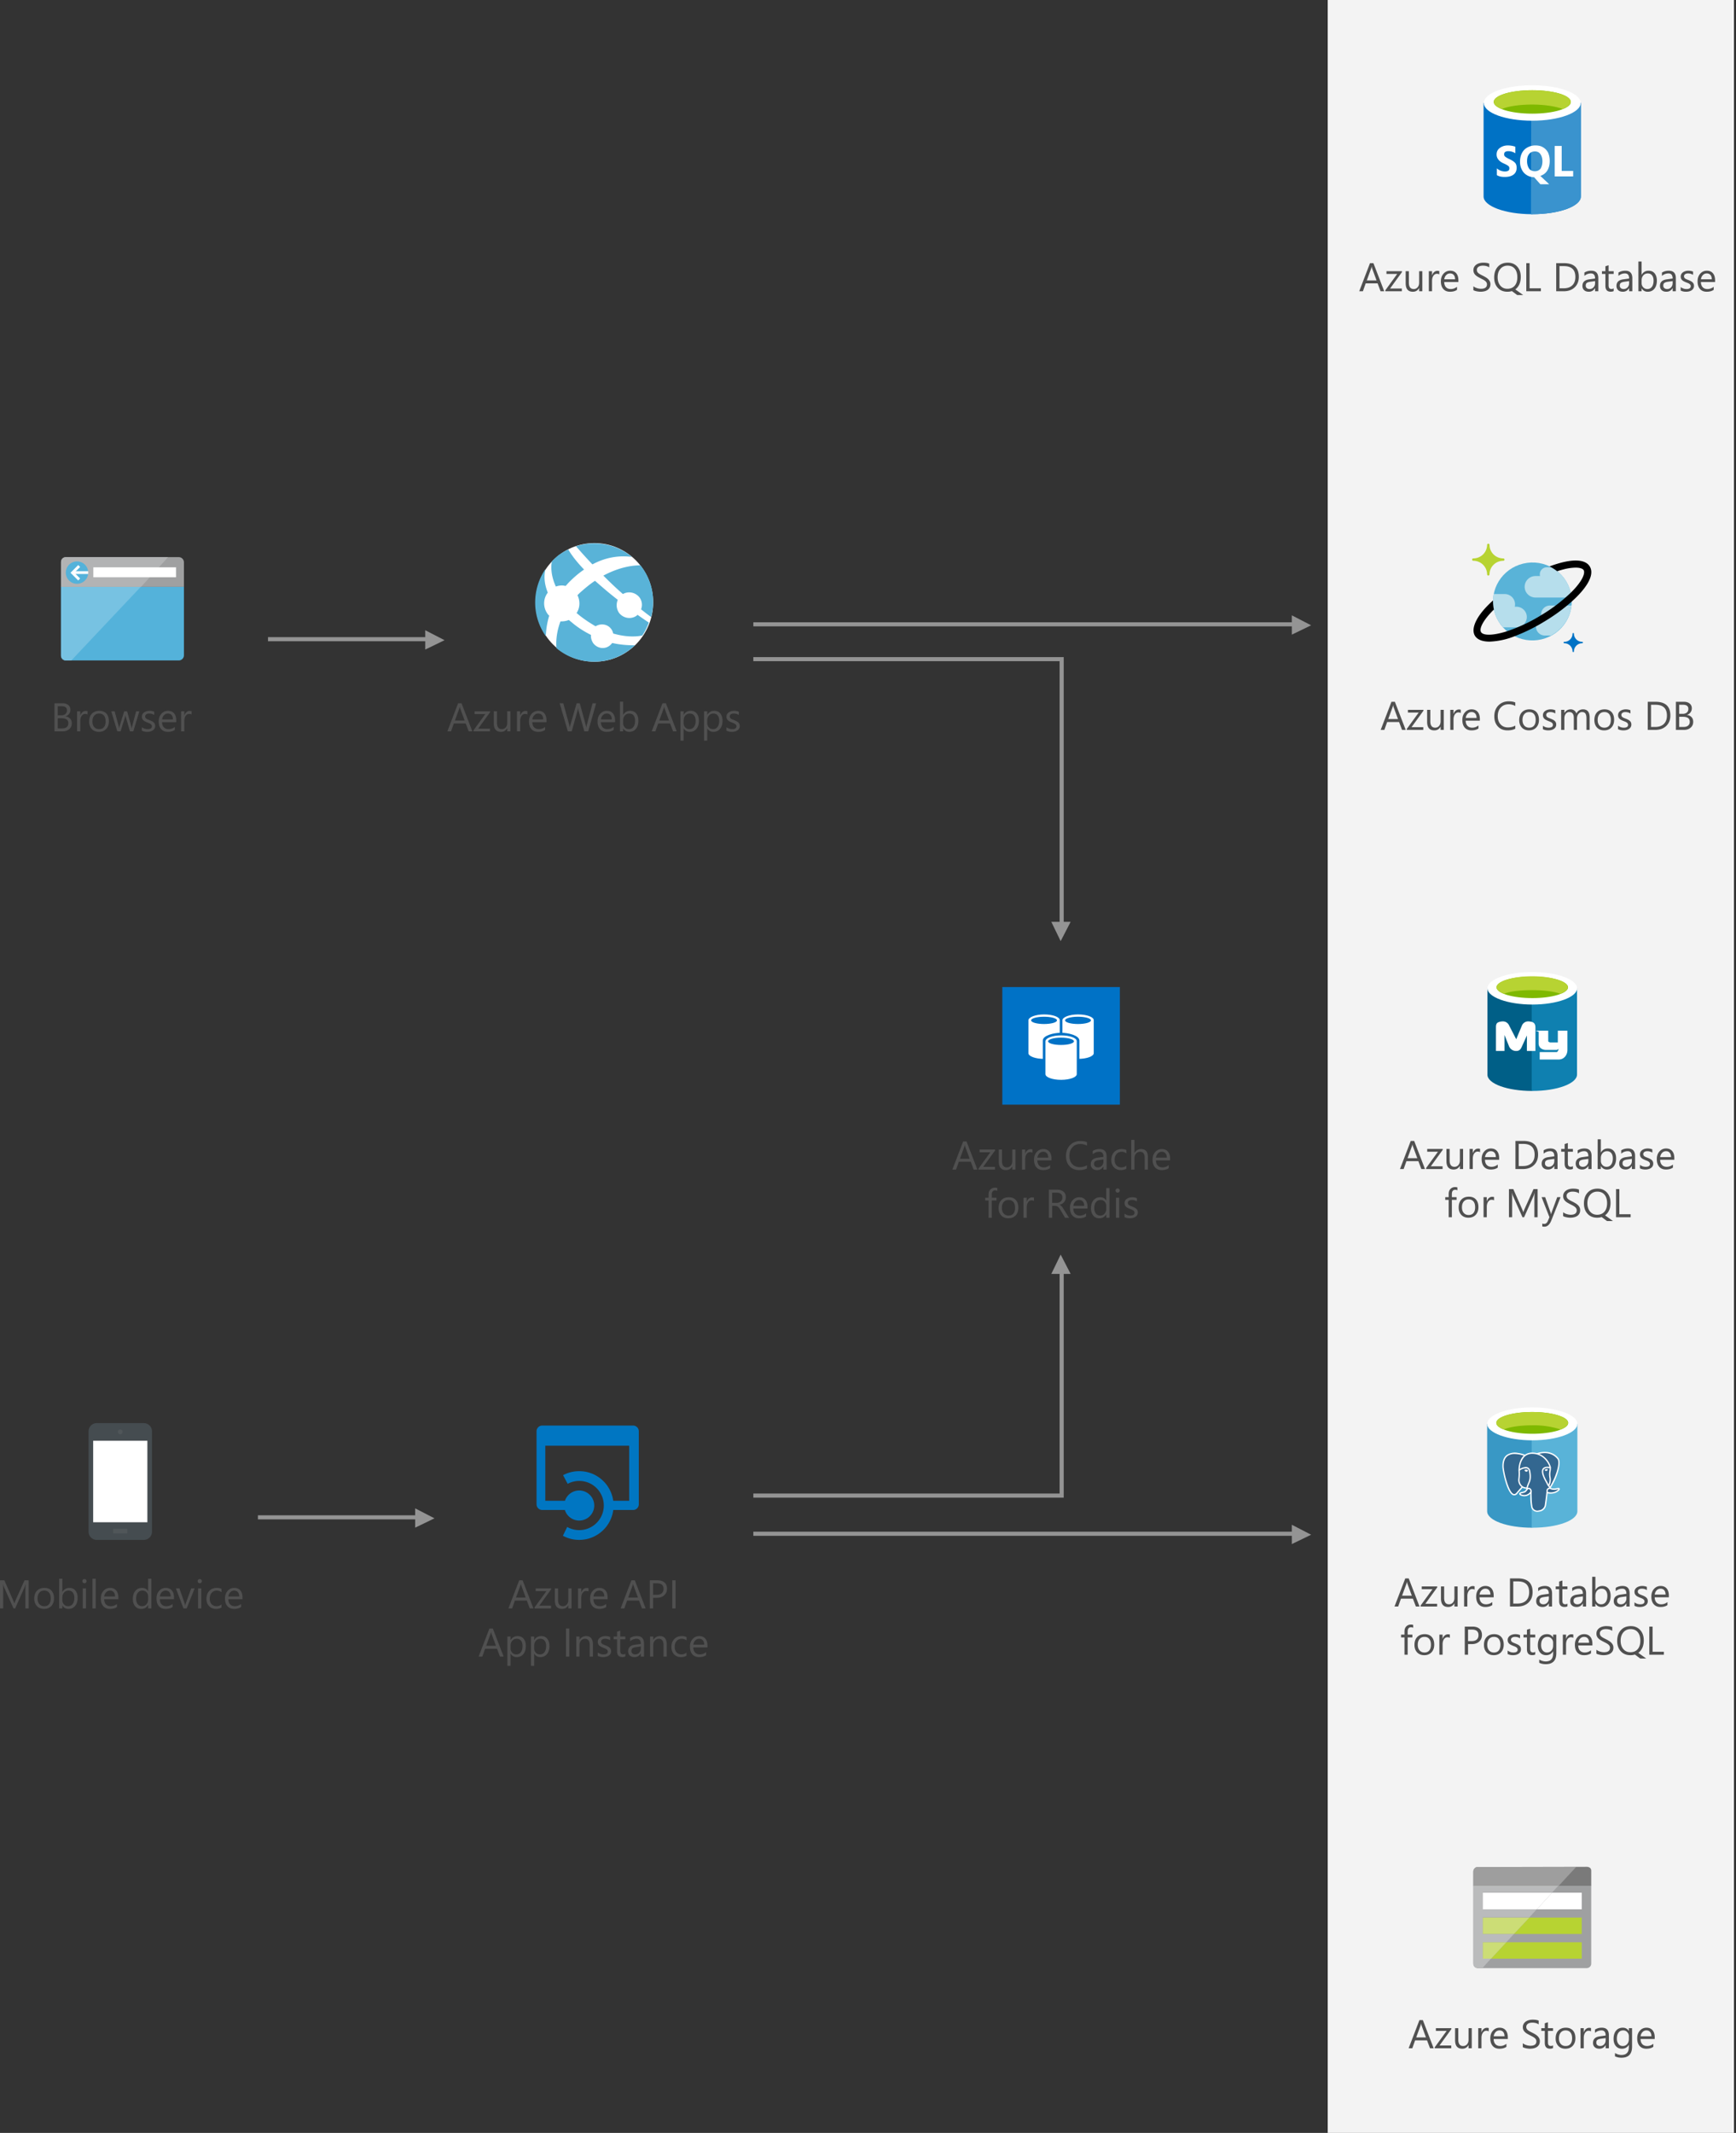 <svg class="architecture-diagram" aria-labelledby="data-cache-with-redis-cache" height="780" viewbox="0 0 635 780" width="635" xmlns="http://www.w3.org/2000/svg">
    <rect width="100%" height="100%" fill="#333333" stroke="none"/>
    <g fill="none" fill-rule="evenodd" stroke="none" stroke-width="1">
        <path fill="#F3F3F3" d="M485.657 779.999h148.596V0H485.657z"/>
        <path d="M503.514 102.551l-1.614-4.383a4.005 4.005 0 01-.157-.688h-.03a3.764 3.764 0 01-.165.688l-1.599 4.383h3.565zm2.818 3.966h-1.334l-1.09-2.883h-4.36l-1.026 2.883h-1.34l3.943-10.285h1.248l3.96 10.285zM512.81 99.51l-4.348 6.003h4.304v1.004h-6.032v-.366l4.346-5.974h-3.937v-1.005h5.666zM520.267 106.517h-1.176v-1.162h-.029c-.487.89-1.243 1.334-2.266 1.334-1.75 0-2.625-1.042-2.625-3.127v-4.39h1.17v4.203c0 1.55.592 2.325 1.778 2.325.574 0 1.045-.212 1.417-.635.37-.424.555-.977.555-1.66v-4.233h1.176v7.345zM526.471 100.364c-.206-.158-.502-.237-.89-.237-.502 0-.92.237-1.258.71-.337.473-.505 1.119-.505 1.936v3.744h-1.177v-7.344h1.177v1.513h.028c.167-.516.423-.92.768-1.208.343-.29.728-.434 1.154-.434.307 0 .54.034.703.1v1.22zM532.252 102.142c-.005-.679-.169-1.207-.49-1.585-.324-.378-.773-.566-1.347-.566-.555 0-1.025.198-1.412.594-.388.398-.627.916-.718 1.557h3.967zm1.204.997h-5.184c.018.817.238 1.448.66 1.894.42.444.998.667 1.735.667.827 0 1.587-.273 2.28-.818v1.105c-.645.467-1.499.702-2.56.702-1.037 0-1.853-.333-2.446-1-.592-.667-.889-1.606-.889-2.816 0-1.142.324-2.074.971-2.793.65-.719 1.453-1.08 2.415-1.08.96 0 1.704.312 2.23.933.525.622.788 1.484.788 2.59v.616zM538.937 106.101v-1.42c.162.144.357.273.584.387.228.115.467.212.718.291.251.08.503.14.756.182.254.043.488.065.703.065.741 0 1.295-.137 1.66-.412.366-.276.549-.67.549-1.187 0-.277-.061-.519-.183-.724a2.067 2.067 0 00-.506-.564 4.951 4.951 0 00-.763-.487 68.86 68.86 0 00-.951-.49 16.723 16.723 0 01-1.004-.554 4.375 4.375 0 01-.81-.616c-.23-.225-.41-.48-.542-.765a2.366 2.366 0 01-.197-1c0-.469.103-.876.308-1.223.206-.346.476-.632.811-.857a3.676 3.676 0 011.143-.502 5.25 5.25 0 011.31-.165c1.014 0 1.752.122 2.216.366v1.356c-.608-.42-1.387-.632-2.338-.632-.263 0-.526.028-.789.083a2.24 2.24 0 00-.703.268 1.582 1.582 0 00-.502.481 1.277 1.277 0 00-.194.718c0 .262.049.49.147.68.098.192.243.367.434.525.192.157.424.31.7.46.274.146.591.31.95.486.368.182.717.373 1.047.574.33.2.619.423.868.667.248.243.445.514.592.811.145.296.218.635.218 1.017 0 .507-.099.937-.297 1.288a2.437 2.437 0 01-.804.857 3.49 3.49 0 01-1.165.477 6.388 6.388 0 01-1.392.147c-.162 0-.363-.013-.602-.039a8.585 8.585 0 01-.732-.115 5.958 5.958 0 01-.706-.187 2.157 2.157 0 01-.534-.247M551.453 97.15c-1.081 0-1.958.39-2.633 1.17-.674.779-1.011 1.802-1.011 3.069 0 1.262.328 2.283.983 3.063.66.769 1.518 1.154 2.575 1.154 1.128 0 2.018-.368 2.668-1.104.65-.737.976-1.767.976-3.091 0-1.364-.317-2.412-.948-3.15-.631-.74-1.501-1.111-2.61-1.111m-.086 9.539c-1.454 0-2.623-.48-3.508-1.441-.875-.961-1.312-2.211-1.312-3.751 0-1.66.447-2.98 1.342-3.96.898-.985 2.115-1.477 3.65-1.477 1.415 0 2.558.479 3.429 1.435.87.956 1.304 2.207 1.304 3.75 0 1.679-.444 3.006-1.334 3.98a3.9 3.9 0 01-.673.604l2.889 2.072h-2.186l-1.937-1.448a5.6 5.6 0 01-1.664.236M563.63 106.517h-5.336V96.232h1.205v9.195h4.131zM570.437 97.323v8.104h1.534c1.349 0 2.399-.361 3.149-1.083.751-.722 1.126-1.745 1.126-3.07 0-2.634-1.401-3.951-4.203-3.951h-1.606zm-1.205 9.194V96.232h2.84c3.624 0 5.436 1.672 5.436 5.014 0 1.588-.503 2.863-1.509 3.826-1.007.964-2.354 1.445-4.041 1.445h-2.726zM583.454 102.802l-1.771.243c-.545.077-.957.212-1.234.405-.277.195-.416.538-.416 1.03 0 .358.128.651.384.88.256.226.596.34 1.02.34.585 0 1.067-.206 1.447-.614.38-.409.57-.927.57-1.553v-.73zm1.176 3.715h-1.176v-1.148h-.028c-.512.88-1.265 1.32-2.26 1.32-.732 0-1.304-.194-1.718-.58-.413-.388-.62-.902-.62-1.543 0-1.372.808-2.17 2.424-2.396l2.202-.307c0-1.249-.505-1.873-1.514-1.873-.883 0-1.682.301-2.395.904V99.69c.722-.459 1.555-.689 2.496-.689 1.726 0 2.589.913 2.589 2.74v4.777zM590.253 106.446c-.277.152-.644.229-1.098.229-1.286 0-1.929-.717-1.929-2.152v-4.346h-1.262v-1.004h1.262V97.38l1.176-.38v2.173h1.851v1.004h-1.85v4.138c0 .493.082.845.25 1.055.167.21.445.315.832.315.296 0 .552-.081.768-.244v1.005zM595.905 102.802l-1.771.243c-.545.077-.957.212-1.234.405-.277.195-.416.538-.416 1.03 0 .358.128.651.384.88.256.226.596.34 1.02.34.585 0 1.067-.206 1.447-.614.38-.409.57-.927.57-1.553v-.73zm1.176 3.715h-1.176v-1.148h-.028c-.512.88-1.265 1.32-2.26 1.32-.732 0-1.304-.194-1.718-.58-.413-.388-.62-.902-.62-1.543 0-1.372.808-2.17 2.424-2.396l2.202-.307c0-1.249-.505-1.873-1.514-1.873-.883 0-1.682.301-2.395.904V99.69c.722-.459 1.555-.689 2.496-.689 1.726 0 2.589.913 2.589 2.74v4.777zM600.474 102.494v1.025c0 .608.197 1.122.592 1.546.393.423.894.635 1.502.635.713 0 1.27-.272 1.675-.817.404-.546.606-1.304.606-2.275 0-.817-.189-1.458-.567-1.922-.377-.463-.889-.695-1.535-.695-.684 0-1.233.237-1.649.713-.416.477-.624 1.072-.624 1.79m.028 2.962h-.028v1.06h-1.177V95.645h1.177v4.82h.028c.578-.975 1.425-1.463 2.54-1.463.941 0 1.68.329 2.212.986.532.657.8 1.538.8 2.643 0 1.229-.3 2.213-.897 2.952-.598.738-1.415 1.107-2.453 1.107-.97 0-1.705-.411-2.202-1.233M611.82 102.802l-1.771.243c-.545.077-.957.212-1.234.405-.277.195-.416.538-.416 1.03 0 .358.128.651.384.88.256.226.596.34 1.02.34.585 0 1.067-.206 1.447-.614.38-.409.57-.927.57-1.553v-.73zm1.176 3.715h-1.176v-1.148h-.028c-.512.88-1.265 1.32-2.26 1.32-.732 0-1.304-.194-1.718-.58-.413-.388-.62-.902-.62-1.543 0-1.372.808-2.17 2.424-2.396l2.202-.307c0-1.249-.505-1.873-1.514-1.873-.883 0-1.682.301-2.395.904V99.69c.722-.459 1.555-.689 2.496-.689 1.726 0 2.589.913 2.589 2.74v4.777zM614.768 106.251v-1.261c.641.473 1.346.71 2.115.71 1.033 0 1.55-.344 1.55-1.034a.898.898 0 00-.133-.498 1.323 1.323 0 00-.358-.362 2.73 2.73 0 00-.53-.284 33.69 33.69 0 00-.658-.26 8.275 8.275 0 01-.856-.392 2.56 2.56 0 01-.617-.445 1.663 1.663 0 01-.373-.563 1.99 1.99 0 01-.126-.738c0-.344.08-.65.237-.914a2.08 2.08 0 01.631-.667 2.93 2.93 0 01.9-.406 3.985 3.985 0 011.043-.136c.637 0 1.205.11 1.707.33v1.19c-.54-.353-1.16-.53-1.864-.53-.22 0-.419.025-.596.075-.176.05-.328.121-.455.212a.982.982 0 00-.294.326.858.858 0 00-.104.418c0 .192.035.352.104.481.07.13.171.245.305.346.134.1.296.19.487.272.192.08.41.17.654.266.325.123.616.251.875.383.257.13.477.28.66.445.18.164.321.355.42.57.096.215.146.47.146.767 0 .363-.08.678-.24.947-.16.267-.375.49-.643.666a2.933 2.933 0 01-.924.395 4.58 4.58 0 01-1.098.129c-.756 0-1.41-.145-1.965-.438M626.143 102.142c-.005-.679-.169-1.207-.49-1.585-.324-.378-.773-.566-1.347-.566-.555 0-1.025.198-1.412.594-.388.398-.627.916-.718 1.557h3.967zm1.204.997h-5.184c.018.817.238 1.448.66 1.894.42.444.998.667 1.735.667.827 0 1.587-.273 2.28-.818v1.105c-.645.467-1.499.702-2.56.702-1.037 0-1.853-.333-2.446-1-.592-.667-.889-1.606-.889-2.816 0-1.142.324-2.074.971-2.793.65-.719 1.453-1.08 2.415-1.08.96 0 1.704.312 2.23.933.525.622.788 1.484.788 2.59v.616zM511.364 262.96l-1.614-4.383a4.005 4.005 0 01-.157-.688h-.03a3.764 3.764 0 01-.165.688l-1.6 4.382h3.566zm2.818 3.966h-1.334l-1.09-2.883h-4.361l-1.025 2.882h-1.341l3.944-10.285h1.248l3.959 10.286zM520.659 259.918l-4.347 6.003h4.304v1.005h-6.032v-.366l4.346-5.974h-3.937v-1.006h5.666zM528.117 266.925h-1.176v-1.162h-.03c-.486.89-1.242 1.334-2.265 1.334-1.75 0-2.625-1.042-2.625-3.127v-4.39h1.169v4.203c0 1.55.593 2.325 1.779 2.325.574 0 1.045-.212 1.417-.635.37-.424.555-.977.555-1.66v-4.233h1.176v7.345zM534.32 260.772c-.205-.158-.501-.237-.89-.237-.501 0-.92.237-1.257.71-.337.473-.505 1.119-.505 1.936v3.744h-1.177v-7.344h1.177v1.513h.028c.167-.516.423-.919.768-1.208.343-.29.728-.434 1.154-.434.307 0 .54.034.703.1v1.22zM540.102 262.55c-.005-.679-.169-1.207-.49-1.585-.324-.378-.773-.566-1.347-.566-.555 0-1.025.198-1.412.594-.388.398-.627.916-.718 1.557h3.967zm1.204.997h-5.184c.018.817.238 1.448.66 1.894.42.444.998.667 1.735.667.827 0 1.587-.273 2.28-.818v1.105c-.645.467-1.499.702-2.56.702-1.037 0-1.853-.333-2.446-1-.592-.667-.889-1.606-.889-2.816 0-1.142.324-2.074.971-2.793.65-.719 1.453-1.08 2.415-1.08.96 0 1.704.312 2.23.933.525.622.788 1.484.788 2.59v.616zM554.267 266.495c-.76.402-1.707.603-2.84.603-1.464 0-2.635-.471-3.514-1.414-.88-.941-1.32-2.177-1.32-3.708 0-1.644.494-2.973 1.485-3.987.99-1.014 2.244-1.52 3.764-1.52.976 0 1.784.14 2.425.422v1.285a4.92 4.92 0 00-2.438-.618c-1.182 0-2.139.395-2.874 1.184-.733.789-1.1 1.844-1.1 3.163 0 1.253.343 2.25 1.03 2.994.685.744 1.585 1.116 2.7 1.116 1.033 0 1.926-.23 2.682-.69v1.17zM559.36 260.399c-.756 0-1.354.257-1.793.77-.44.515-.66 1.223-.66 2.127 0 .87.223 1.557.667 2.059.444.502 1.04.753 1.786.753.76 0 1.345-.246 1.753-.74.409-.491.613-1.192.613-2.101 0-.918-.204-1.625-.613-2.122-.408-.498-.993-.746-1.753-.746m-.087 6.698c-1.085 0-1.951-.343-2.6-1.03-.647-.685-.971-1.595-.971-2.728 0-1.233.337-2.197 1.012-2.89.673-.694 1.584-1.04 2.732-1.04 1.095 0 1.949.337 2.563 1.01.615.675.922 1.61.922 2.805 0 1.172-.331 2.11-.993 2.816-.662.705-1.551 1.057-2.665 1.057M564.366 266.66v-1.262c.64.473 1.346.71 2.115.71 1.033 0 1.55-.344 1.55-1.033a.898.898 0 00-.133-.498 1.323 1.323 0 00-.358-.362 2.73 2.73 0 00-.531-.284 33.69 33.69 0 00-.657-.261 8.275 8.275 0 01-.856-.392 2.56 2.56 0 01-.617-.444 1.663 1.663 0 01-.373-.563 1.99 1.99 0 01-.126-.74c0-.343.079-.648.237-.913a2.08 2.08 0 01.63-.667 2.93 2.93 0 01.9-.405 3.985 3.985 0 011.044-.137c.637 0 1.205.11 1.707.33v1.19c-.54-.353-1.161-.53-1.864-.53-.22 0-.42.025-.596.075-.176.05-.328.122-.455.212a.982.982 0 00-.294.327.858.858 0 00-.104.418c0 .192.035.352.104.48.07.13.17.245.305.346.134.1.296.19.487.272.192.08.409.17.654.266.325.124.616.252.875.384.257.13.477.279.659.444.18.165.322.355.42.57.097.215.147.47.147.768 0 .363-.081.678-.24.946-.161.268-.375.49-.643.667a2.933 2.933 0 01-.924.395 4.58 4.58 0 01-1.098.128c-.756 0-1.41-.145-1.965-.437M581.471 266.925h-1.177v-4.217c0-.813-.125-1.4-.376-1.764-.25-.364-.674-.545-1.266-.545-.502 0-.929.23-1.28.688-.35.46-.527 1.01-.527 1.65v4.188h-1.177v-4.36c0-1.445-.556-2.166-1.67-2.166-.517 0-.943.215-1.277.648-.335.434-.502.996-.502 1.69v4.188h-1.177v-7.345h1.177v1.162h.028c.522-.888 1.282-1.334 2.281-1.334a2.12 2.12 0 012.08 1.521c.545-1.014 1.358-1.52 2.438-1.52 1.616 0 2.425.996 2.425 2.991v4.525zM586.85 260.399c-.756 0-1.354.257-1.793.77-.44.515-.66 1.223-.66 2.127 0 .87.223 1.557.667 2.059.444.502 1.04.753 1.786.753.76 0 1.345-.246 1.753-.74.41-.491.613-1.192.613-2.101 0-.918-.204-1.625-.613-2.122-.408-.498-.993-.746-1.753-.746m-.087 6.698c-1.085 0-1.95-.343-2.6-1.03-.647-.685-.97-1.595-.97-2.728 0-1.233.336-2.197 1.011-2.89.673-.694 1.584-1.04 2.732-1.04 1.095 0 1.95.337 2.563 1.01.615.675.922 1.61.922 2.805 0 1.172-.33 2.11-.993 2.816-.662.705-1.55 1.057-2.665 1.057M591.856 266.66v-1.262c.641.473 1.346.71 2.115.71 1.033 0 1.55-.344 1.55-1.033a.898.898 0 00-.133-.498 1.323 1.323 0 00-.358-.362 2.73 2.73 0 00-.531-.284 33.69 33.69 0 00-.657-.261 8.275 8.275 0 01-.856-.392 2.56 2.56 0 01-.617-.444 1.663 1.663 0 01-.373-.563 1.99 1.99 0 01-.126-.74c0-.343.079-.648.237-.913a2.08 2.08 0 01.631-.667 2.93 2.93 0 01.9-.405 3.985 3.985 0 011.043-.137c.637 0 1.205.11 1.707.33v1.19c-.54-.353-1.161-.53-1.864-.53-.22 0-.419.025-.596.075-.176.05-.328.122-.455.212a.982.982 0 00-.294.327.858.858 0 00-.104.418c0 .192.035.352.104.48.07.13.171.245.305.346.134.1.296.19.487.272.192.08.409.17.654.266.325.124.616.252.875.384.257.13.477.279.659.444.181.165.322.355.42.57.097.215.147.47.147.768 0 .363-.081.678-.24.946-.161.268-.375.49-.643.667a2.933 2.933 0 01-.924.395 4.58 4.58 0 01-1.098.128c-.756 0-1.41-.145-1.965-.437M603.92 257.731v8.104h1.533c1.35 0 2.4-.361 3.15-1.083s1.125-1.745 1.125-3.07c0-2.634-1.4-3.951-4.203-3.951h-1.606zm-1.206 9.194V256.64h2.84c3.624 0 5.436 1.672 5.436 5.014 0 1.588-.503 2.863-1.509 3.826-1.007.964-2.354 1.445-4.04 1.445h-2.727zM614.22 262.134v3.701h1.634c.708 0 1.256-.168 1.646-.502.39-.335.584-.794.584-1.378 0-1.214-.827-1.82-2.48-1.82h-1.385zm0-4.403v3.32h1.232c.66 0 1.18-.159 1.556-.477.378-.318.567-.766.567-1.344 0-1-.658-1.499-1.972-1.499h-1.384zm-1.206 9.194V256.64h2.926c.89 0 1.594.218 2.116.653.52.435.781 1.001.781 1.7 0 .583-.157 1.09-.472 1.52-.317.431-.75.736-1.306.918v.03c.693.08 1.248.342 1.664.784.416.443.624 1.018.624 1.725 0 .88-.316 1.593-.947 2.138-.63.545-1.427.817-2.388.817h-2.998zM518.421 423.55l-1.614-4.384a4.005 4.005 0 01-.157-.688h-.03a3.764 3.764 0 01-.165.688l-1.599 4.383h3.565zm2.818 3.965h-1.334l-1.09-2.883h-4.36l-1.026 2.883h-1.34l3.943-10.285h1.248l3.96 10.285zM527.716 420.508l-4.347 6.003h4.304v1.004h-6.032v-.366l4.346-5.974h-3.937v-1.005h5.666zM535.175 427.515H534v-1.162h-.029c-.487.89-1.243 1.334-2.266 1.334-1.75 0-2.625-1.042-2.625-3.127v-4.39h1.17v4.203c0 1.55.592 2.325 1.778 2.325.574 0 1.045-.212 1.417-.635.37-.424.555-.977.555-1.66v-4.233h1.176v7.345zM541.378 421.362c-.206-.158-.502-.237-.89-.237-.502 0-.92.237-1.258.71-.337.473-.505 1.119-.505 1.936v3.744h-1.177v-7.344h1.177v1.513h.028c.167-.516.423-.92.768-1.208.343-.29.728-.434 1.154-.434.307 0 .54.034.703.1v1.22zM547.16 423.14c-.005-.679-.17-1.207-.491-1.585-.323-.378-.772-.566-1.346-.566-.555 0-1.025.198-1.412.594-.388.398-.627.916-.718 1.557h3.967zm1.204.997h-5.184c.018.817.238 1.448.659 1.894.42.444.999.667 1.736.667.827 0 1.587-.273 2.28-.818v1.105c-.645.467-1.5.702-2.56.702-1.037 0-1.853-.333-2.446-1-.592-.667-.89-1.606-.89-2.816 0-1.142.325-2.074.972-2.793.649-.719 1.453-1.08 2.415-1.08.96 0 1.704.312 2.23.933.525.622.788 1.484.788 2.59v.616zM555.53 418.32v8.105h1.534c1.349 0 2.399-.361 3.149-1.083s1.126-1.745 1.126-3.07c0-2.634-1.401-3.951-4.203-3.951h-1.606zm-1.205 9.195V417.23h2.84c3.624 0 5.436 1.672 5.436 5.014 0 1.588-.503 2.863-1.51 3.826-1.006.964-2.353 1.445-4.04 1.445h-2.726zM568.546 423.8l-1.77.243c-.546.077-.958.212-1.235.405-.277.195-.416.538-.416 1.03 0 .358.128.651.384.88.256.226.596.34 1.021.34.584 0 1.066-.206 1.446-.614.38-.409.57-.927.57-1.553v-.73zm1.176 3.715h-1.176v-1.148h-.028c-.512.88-1.265 1.32-2.26 1.32-.732 0-1.304-.194-1.718-.58-.413-.388-.62-.902-.62-1.543 0-1.372.808-2.17 2.424-2.396l2.202-.307c0-1.249-.505-1.873-1.514-1.873-.883 0-1.682.301-2.395.904v-1.205c.722-.459 1.555-.689 2.496-.689 1.726 0 2.59.913 2.59 2.74v4.777zM575.346 427.444c-.277.152-.644.229-1.098.229-1.286 0-1.929-.717-1.929-2.152v-4.346h-1.262v-1.004h1.262v-1.793l1.176-.38v2.173h1.851v1.004h-1.85v4.138c0 .493.082.845.25 1.055.167.21.445.315.832.315.296 0 .552-.081.768-.244v1.005zM580.998 423.8l-1.771.243c-.545.077-.957.212-1.234.405-.277.195-.416.538-.416 1.03 0 .358.128.651.384.88.256.226.596.34 1.02.34.585 0 1.067-.206 1.447-.614.38-.409.57-.927.57-1.553v-.73zm1.176 3.715h-1.176v-1.148h-.028c-.512.88-1.265 1.32-2.26 1.32-.732 0-1.304-.194-1.718-.58-.413-.388-.62-.902-.62-1.543 0-1.372.808-2.17 2.424-2.396l2.202-.307c0-1.249-.505-1.873-1.514-1.873-.883 0-1.682.301-2.395.904v-1.205c.722-.459 1.555-.689 2.496-.689 1.726 0 2.589.913 2.589 2.74v4.777zM585.567 423.492v1.025c0 .608.197 1.122.592 1.546.393.423.894.635 1.502.635.713 0 1.27-.272 1.675-.817.404-.546.606-1.304.606-2.275 0-.817-.19-1.458-.567-1.922-.377-.463-.89-.695-1.535-.695-.684 0-1.233.237-1.65.713-.415.477-.623 1.072-.623 1.79m.028 2.962h-.028v1.06h-1.177v-10.872h1.177v4.82h.028c.578-.975 1.425-1.463 2.539-1.463.942 0 1.68.329 2.213.986.532.657.799 1.538.799 2.643 0 1.229-.3 2.213-.896 2.952-.598.738-1.415 1.107-2.453 1.107-.97 0-1.705-.411-2.202-1.233M596.913 423.8l-1.771.243c-.545.077-.957.212-1.234.405-.277.195-.416.538-.416 1.03 0 .358.128.651.384.88.256.226.596.34 1.02.34.585 0 1.067-.206 1.447-.614.38-.409.57-.927.57-1.553v-.73zm1.176 3.715h-1.176v-1.148h-.028c-.512.88-1.265 1.32-2.26 1.32-.732 0-1.304-.194-1.718-.58-.413-.388-.62-.902-.62-1.543 0-1.372.808-2.17 2.424-2.396l2.202-.307c0-1.249-.505-1.873-1.514-1.873-.883 0-1.682.301-2.395.904v-1.205c.722-.459 1.555-.689 2.496-.689 1.726 0 2.589.913 2.589 2.74v4.777zM599.86 427.25v-1.262c.642.473 1.347.71 2.116.71 1.033 0 1.55-.344 1.55-1.034a.898.898 0 00-.133-.498 1.323 1.323 0 00-.358-.361 2.73 2.73 0 00-.531-.284 33.69 33.69 0 00-.657-.262 8.275 8.275 0 01-.856-.392 2.56 2.56 0 01-.617-.444 1.663 1.663 0 01-.373-.563 1.99 1.99 0 01-.126-.738c0-.345.079-.65.237-.915a2.08 2.08 0 01.63-.666 2.93 2.93 0 01.9-.406 3.985 3.985 0 011.044-.137c.637 0 1.205.11 1.707.33v1.192c-.54-.354-1.161-.531-1.864-.531-.22 0-.42.025-.596.075-.176.05-.328.121-.455.212a.982.982 0 00-.294.327.858.858 0 00-.104.418c0 .191.035.351.104.48.07.13.17.245.305.346.134.1.296.19.487.272.192.08.409.17.654.265.325.125.616.252.875.385.257.13.477.279.659.443.18.166.322.356.42.57.097.216.147.471.147.769 0 .363-.081.678-.24.946-.161.267-.375.49-.643.666a2.933 2.933 0 01-.924.395 4.58 4.58 0 01-1.098.129c-.756 0-1.41-.146-1.965-.438M611.236 423.14c-.005-.679-.17-1.207-.491-1.585-.323-.378-.772-.566-1.346-.566-.555 0-1.025.198-1.412.594-.388.398-.627.916-.718 1.557h3.967zm1.204.997h-5.184c.018.817.238 1.448.659 1.894.42.444.999.667 1.736.667.827 0 1.587-.273 2.28-.818v1.105c-.645.467-1.5.702-2.56.702-1.037 0-1.853-.333-2.446-1-.592-.667-.89-1.606-.89-2.816 0-1.142.325-2.074.972-2.793.649-.719 1.453-1.08 2.415-1.08.96 0 1.704.312 2.23.933.525.622.788 1.484.788 2.59v.616zM533.087 435.301a1.555 1.555 0 00-.78-.194c-.824 0-1.235.52-1.235 1.556v1.133h1.721v1.005h-1.72v6.34h-1.17v-6.34h-1.255v-1.005h1.254v-1.19c0-.77.223-1.378.668-1.826.445-.447 1-.669 1.663-.669.36 0 .644.043.854.128v1.062zM537.212 438.615c-.756 0-1.354.257-1.793.77-.44.515-.66 1.223-.66 2.127 0 .87.223 1.557.667 2.059.444.502 1.04.753 1.786.753.76 0 1.345-.246 1.753-.74.41-.491.613-1.192.613-2.101 0-.918-.204-1.625-.613-2.122-.408-.498-.993-.746-1.753-.746m-.087 6.698c-1.085 0-1.95-.343-2.6-1.03-.647-.685-.97-1.595-.97-2.728 0-1.233.336-2.197 1.011-2.89.673-.694 1.584-1.04 2.732-1.04 1.095 0 1.95.337 2.563 1.01.615.675.922 1.61.922 2.805 0 1.172-.33 2.11-.993 2.816-.662.705-1.55 1.057-2.665 1.057M546.493 438.988c-.206-.158-.502-.237-.89-.237-.502 0-.921.237-1.258.71-.337.473-.505 1.119-.505 1.936v3.744h-1.177v-7.344h1.177v1.513h.028c.167-.516.423-.92.768-1.208.343-.29.728-.434 1.154-.434.307 0 .54.034.703.1v1.22zM562.436 445.141h-1.197v-6.899c0-.545.033-1.212.099-2h-.028c-.115.462-.218.795-.309.996l-3.514 7.903h-.588l-3.507-7.847c-.101-.229-.203-.58-.309-1.053h-.028c.038.411.057 1.083.057 2.015v6.885h-1.161v-10.285h1.591l3.157 7.173c.243.55.401.961.472 1.233h.043c.206-.564.371-.985.495-1.263l3.221-7.143h1.506v10.285zM570.828 437.796l-3.378 8.521c-.602 1.52-1.45 2.281-2.54 2.281a2.66 2.66 0 01-.767-.094v-1.054c.253.086.486.13.696.13.593 0 1.038-.354 1.334-1.062l.589-1.392-2.87-7.33h1.305l1.987 5.652c.024.072.075.258.15.56h.044c.024-.115.072-.297.143-.546l2.087-5.666h1.22zM571.767 444.725v-1.42c.162.144.357.273.584.387.228.115.467.212.718.291.251.08.503.14.756.182.254.043.488.065.703.065.741 0 1.295-.137 1.66-.412.366-.276.55-.67.55-1.187 0-.277-.062-.519-.184-.724a2.067 2.067 0 00-.506-.564 4.951 4.951 0 00-.763-.487 68.86 68.86 0 00-.95-.49 16.723 16.723 0 01-1.005-.554 4.375 4.375 0 01-.81-.616c-.23-.225-.41-.48-.542-.765a2.366 2.366 0 01-.197-1c0-.469.103-.876.308-1.223.206-.346.476-.632.811-.857a3.676 3.676 0 011.143-.502 5.25 5.25 0 011.31-.165c1.014 0 1.752.122 2.216.366v1.356c-.608-.42-1.387-.632-2.338-.632-.263 0-.526.028-.789.083a2.24 2.24 0 00-.703.268 1.582 1.582 0 00-.502.481 1.277 1.277 0 00-.194.718c0 .262.05.49.147.68.098.192.243.367.434.525.192.157.424.31.7.46.274.146.591.31.95.486.368.182.717.373 1.047.574.33.2.62.423.868.667.248.243.445.514.592.811.145.296.218.635.218 1.017 0 .507-.099.937-.297 1.288a2.437 2.437 0 01-.804.857 3.49 3.49 0 01-1.165.477 6.388 6.388 0 01-1.392.147c-.162 0-.363-.013-.602-.039a8.585 8.585 0 01-.732-.115 5.958 5.958 0 01-.706-.187 2.157 2.157 0 01-.534-.247M584.283 435.774c-1.081 0-1.958.39-2.633 1.17-.674.779-1.011 1.802-1.011 3.069 0 1.262.328 2.283.983 3.063.66.769 1.518 1.154 2.575 1.154 1.128 0 2.018-.368 2.668-1.104.65-.737.976-1.767.976-3.091 0-1.364-.317-2.412-.948-3.15-.631-.74-1.501-1.111-2.61-1.111m-.086 9.539c-1.454 0-2.623-.48-3.508-1.441-.875-.961-1.312-2.211-1.312-3.751 0-1.66.447-2.98 1.342-3.96.898-.985 2.115-1.477 3.65-1.477 1.415 0 2.558.479 3.429 1.435.87.956 1.304 2.207 1.304 3.75 0 1.679-.444 3.006-1.334 3.98a3.9 3.9 0 01-.673.604l2.889 2.072h-2.186l-1.937-1.448a5.6 5.6 0 01-1.664.236M596.46 445.141h-5.336v-10.285h1.205v9.195h4.131zM516.421 583.538l-1.614-4.383a4.005 4.005 0 01-.157-.688h-.03a3.764 3.764 0 01-.165.688l-1.599 4.383h3.565zm2.818 3.966h-1.334l-1.09-2.883h-4.36l-1.026 2.883h-1.34l3.943-10.285h1.248l3.96 10.285zM525.716 580.497l-4.347 6.003h4.304v1.004h-6.032v-.366l4.346-5.974h-3.937v-1.005h5.666zM533.175 587.503H532v-1.162h-.029c-.487.89-1.243 1.334-2.266 1.334-1.75 0-2.625-1.042-2.625-3.127v-4.39h1.17v4.203c0 1.55.592 2.325 1.778 2.325.574 0 1.045-.212 1.417-.635.37-.424.555-.977.555-1.66v-4.233h1.176v7.345zM539.378 581.35c-.206-.158-.502-.237-.89-.237-.502 0-.92.237-1.258.71-.337.473-.505 1.12-.505 1.936v3.744h-1.177v-7.344h1.177v1.513h.028c.167-.516.423-.919.768-1.208.343-.29.728-.434 1.154-.434.307 0 .54.034.703.1v1.22zM545.16 583.128c-.005-.679-.17-1.207-.491-1.585-.323-.378-.772-.566-1.346-.566-.555 0-1.025.198-1.412.594-.388.398-.627.916-.718 1.557h3.967zm1.204.997h-5.184c.018.817.238 1.448.659 1.894.42.444.999.667 1.736.667.827 0 1.587-.273 2.28-.818v1.105c-.645.467-1.5.702-2.56.702-1.037 0-1.853-.333-2.446-1-.592-.667-.89-1.606-.89-2.816 0-1.142.325-2.074.972-2.793.649-.719 1.453-1.08 2.415-1.08.96 0 1.704.312 2.23.933.525.622.788 1.484.788 2.59v.616zM553.53 578.31v8.103h1.534c1.349 0 2.399-.36 3.149-1.083.75-.722 1.126-1.745 1.126-3.07 0-2.634-1.401-3.95-4.203-3.95h-1.606zm-1.205 9.193v-10.285h2.84c3.624 0 5.436 1.672 5.436 5.014 0 1.588-.503 2.863-1.51 3.826-1.006.964-2.353 1.445-4.04 1.445h-2.726zM566.546 583.789l-1.77.243c-.546.077-.958.212-1.235.405-.277.195-.416.538-.416 1.03 0 .358.128.65.384.879.256.227.596.34 1.021.34.584 0 1.066-.205 1.446-.613.38-.41.57-.927.57-1.553v-.731zm1.176 3.715h-1.176v-1.148h-.028c-.512.88-1.265 1.32-2.26 1.32-.732 0-1.304-.194-1.718-.581-.413-.387-.62-.901-.62-1.542 0-1.372.808-2.17 2.424-2.396l2.202-.307c0-1.25-.505-1.873-1.514-1.873-.883 0-1.682.3-2.395.904v-1.205c.722-.46 1.555-.69 2.496-.69 1.726 0 2.59.914 2.59 2.74v4.778zM573.346 587.432c-.277.152-.644.23-1.098.23-1.286 0-1.929-.718-1.929-2.153v-4.346h-1.262v-1.004h1.262v-1.793l1.176-.38v2.173h1.851v1.004h-1.85v4.138c0 .493.082.845.25 1.055.167.21.445.315.832.315.296 0 .552-.08.768-.244v1.005zM578.998 583.789l-1.771.243c-.545.077-.957.212-1.234.405-.277.195-.416.538-.416 1.03 0 .358.128.65.384.879.256.227.596.34 1.02.34.585 0 1.067-.205 1.447-.613.38-.41.57-.927.57-1.553v-.731zm1.176 3.715h-1.176v-1.148h-.028c-.512.88-1.265 1.32-2.26 1.32-.732 0-1.304-.194-1.718-.581-.413-.387-.62-.901-.62-1.542 0-1.372.808-2.17 2.424-2.396l2.202-.307c0-1.25-.505-1.873-1.514-1.873-.883 0-1.682.3-2.395.904v-1.205c.722-.46 1.555-.69 2.496-.69 1.726 0 2.589.914 2.589 2.74v4.778zM583.567 583.48v1.025c0 .608.197 1.122.592 1.546.393.423.894.635 1.502.635.713 0 1.27-.272 1.675-.817.404-.546.606-1.304.606-2.275 0-.817-.19-1.458-.567-1.922-.377-.463-.89-.695-1.535-.695-.684 0-1.233.237-1.65.713-.415.477-.623 1.072-.623 1.79m.028 2.962h-.028v1.061h-1.177V576.63h1.177v4.82h.028c.578-.975 1.425-1.463 2.539-1.463.942 0 1.68.329 2.213.986.532.657.799 1.538.799 2.643 0 1.229-.3 2.213-.896 2.952-.598.738-1.415 1.107-2.453 1.107-.97 0-1.705-.411-2.202-1.233M594.913 583.789l-1.771.243c-.545.077-.957.212-1.234.405-.277.195-.416.538-.416 1.03 0 .358.128.65.384.879.256.227.596.34 1.02.34.585 0 1.067-.205 1.447-.613.38-.41.57-.927.57-1.553v-.731zm1.176 3.715h-1.176v-1.148h-.028c-.512.88-1.265 1.32-2.26 1.32-.732 0-1.304-.194-1.718-.581-.413-.387-.62-.901-.62-1.542 0-1.372.808-2.17 2.424-2.396l2.202-.307c0-1.25-.505-1.873-1.514-1.873-.883 0-1.682.3-2.395.904v-1.205c.722-.46 1.555-.69 2.496-.69 1.726 0 2.589.914 2.589 2.74v4.778zM597.86 587.238v-1.262c.642.473 1.347.71 2.116.71 1.033 0 1.55-.344 1.55-1.033a.898.898 0 00-.133-.498 1.323 1.323 0 00-.358-.362 2.73 2.73 0 00-.531-.284 33.69 33.69 0 00-.657-.261 8.275 8.275 0 01-.856-.392 2.56 2.56 0 01-.617-.444 1.663 1.663 0 01-.373-.563 1.99 1.99 0 01-.126-.74c0-.343.079-.648.237-.913a2.08 2.08 0 01.63-.667 2.93 2.93 0 01.9-.405 3.985 3.985 0 011.044-.137c.637 0 1.205.11 1.707.33v1.19c-.54-.353-1.161-.53-1.864-.53-.22 0-.42.025-.596.075-.176.05-.328.122-.455.212a.982.982 0 00-.294.327.858.858 0 00-.104.418c0 .192.035.352.104.48.07.13.17.245.305.346.134.1.296.19.487.272.192.08.409.17.654.266.325.124.616.252.875.384.257.13.477.279.659.444.18.165.322.355.42.57.097.215.147.47.147.768 0 .363-.081.678-.24.946-.161.268-.375.49-.643.667a2.933 2.933 0 01-.924.395 4.58 4.58 0 01-1.098.128c-.756 0-1.41-.145-1.965-.437M609.236 583.128c-.005-.679-.17-1.207-.491-1.585-.323-.378-.772-.566-1.346-.566-.555 0-1.025.198-1.412.594-.388.398-.627.916-.718 1.557h3.967zm1.204.997h-5.184c.018.817.238 1.448.659 1.894.42.444.999.667 1.736.667.827 0 1.587-.273 2.28-.818v1.105c-.645.467-1.5.702-2.56.702-1.037 0-1.853-.333-2.446-1-.592-.667-.89-1.606-.89-2.816 0-1.142.325-2.074.972-2.793.649-.719 1.453-1.08 2.415-1.08.96 0 1.704.312 2.23.933.525.622.788 1.484.788 2.59v.616zM516.922 595.29a1.555 1.555 0 00-.78-.194c-.824 0-1.235.519-1.235 1.556v1.133h1.721v1.005h-1.72v6.34h-1.17v-6.34h-1.255v-1.005h1.254v-1.19c0-.77.223-1.378.668-1.826.445-.447 1-.67 1.663-.67.36 0 .644.044.854.129v1.062zM521.047 598.603c-.756 0-1.354.257-1.793.771-.44.514-.66 1.222-.66 2.126 0 .871.223 1.557.667 2.059.444.502 1.04.753 1.786.753.76 0 1.345-.246 1.753-.739.41-.492.613-1.193.613-2.102 0-.918-.204-1.625-.613-2.122-.408-.498-.993-.746-1.753-.746m-.087 6.698c-1.085 0-1.95-.343-2.6-1.029-.647-.686-.97-1.596-.97-2.729 0-1.233.336-2.197 1.011-2.89.673-.694 1.584-1.04 2.732-1.04 1.095 0 1.95.337 2.563 1.011.615.674.922 1.609.922 2.804 0 1.172-.33 2.111-.993 2.816-.662.705-1.55 1.057-2.665 1.057M530.328 598.976c-.206-.158-.502-.237-.89-.237-.502 0-.921.237-1.258.71-.337.473-.505 1.12-.505 1.936v3.744h-1.177v-7.344h1.177v1.513h.028c.167-.516.423-.919.768-1.208.343-.29.728-.434 1.154-.434.307 0 .54.034.703.1v1.22zM536.99 595.935v4.217h1.263c.832 0 1.467-.19 1.904-.57.438-.38.656-.918.656-1.61 0-1.358-.803-2.037-2.41-2.037h-1.412zm0 5.307v3.887h-1.204v-10.285h2.825c1.1 0 1.952.27 2.558.804.604.535.907 1.291.907 2.266 0 .976-.336 1.774-1.008 2.396-.672.621-1.58.932-2.722.932h-1.355zM546.465 598.603c-.756 0-1.354.257-1.793.771-.44.514-.66 1.222-.66 2.126 0 .871.223 1.557.667 2.059.444.502 1.04.753 1.786.753.76 0 1.345-.246 1.753-.739.41-.492.613-1.193.613-2.102 0-.918-.204-1.625-.613-2.122-.408-.498-.993-.746-1.753-.746m-.087 6.698c-1.085 0-1.95-.343-2.6-1.029-.647-.686-.97-1.596-.97-2.729 0-1.233.336-2.197 1.011-2.89.673-.694 1.584-1.04 2.732-1.04 1.095 0 1.95.337 2.563 1.011.615.674.922 1.609.922 2.804 0 1.172-.33 2.111-.993 2.816-.662.705-1.55 1.057-2.665 1.057M551.471 604.864v-1.262c.641.473 1.346.71 2.115.71 1.033 0 1.55-.344 1.55-1.033a.898.898 0 00-.133-.498 1.323 1.323 0 00-.358-.362 2.73 2.73 0 00-.53-.284 33.69 33.69 0 00-.658-.261 8.275 8.275 0 01-.856-.392 2.56 2.56 0 01-.617-.444 1.663 1.663 0 01-.373-.563 1.99 1.99 0 01-.126-.74c0-.343.08-.648.237-.913a2.08 2.08 0 01.631-.667 2.93 2.93 0 01.9-.405 3.985 3.985 0 011.043-.137c.637 0 1.205.11 1.707.33v1.19c-.54-.353-1.16-.53-1.864-.53-.22 0-.419.025-.596.075-.176.05-.328.122-.455.212a.982.982 0 00-.294.327.858.858 0 00-.104.418c0 .192.035.352.104.48.07.13.171.245.305.346.134.1.296.19.487.272.192.08.41.17.654.266.325.124.616.252.875.384.257.13.477.279.66.444.18.165.321.355.42.57.096.215.146.47.146.768 0 .363-.08.678-.24.946-.16.268-.375.49-.643.667a2.933 2.933 0 01-.924.395 4.58 4.58 0 01-1.098.128c-.756 0-1.41-.145-1.965-.437M561.555 605.058c-.277.152-.644.23-1.098.23-1.286 0-1.929-.718-1.929-2.153v-4.346h-1.262v-1.004h1.262v-1.793l1.176-.38v2.173h1.851v1.004h-1.85v4.138c0 .493.082.845.25 1.055.167.21.445.315.832.315.296 0 .552-.08.768-.244v1.005zM568.103 601.81v-1.084c0-.584-.197-1.083-.592-1.499a1.948 1.948 0 00-1.474-.624c-.727 0-1.295.264-1.707.792-.412.528-.617 1.268-.617 2.22 0 .818.198 1.471.592 1.962.395.49.917.735 1.567.735.66 0 1.197-.234 1.61-.703.414-.469.621-1.069.621-1.8zm1.176 2.731c0 2.697-1.291 4.045-3.873 4.045-.908 0-1.702-.172-2.381-.516v-1.176c.827.46 1.616.688 2.366.688 1.808 0 2.712-.96 2.712-2.883v-.803h-.029c-.56.936-1.401 1.405-2.525 1.405-.913 0-1.648-.326-2.205-.978-.557-.654-.836-1.53-.836-2.629 0-1.248.3-2.24.901-2.977.599-.736 1.421-1.104 2.463-1.104.99 0 1.724.397 2.202 1.19h.029v-1.018h1.176v6.756zM575.49 598.976c-.206-.158-.502-.237-.89-.237-.502 0-.921.237-1.258.71-.337.473-.505 1.12-.505 1.936v3.744h-1.177v-7.344h1.177v1.513h.028c.167-.516.423-.919.768-1.208.343-.29.728-.434 1.154-.434.307 0 .54.034.703.1v1.22zM581.271 600.754c-.005-.679-.169-1.207-.491-1.585-.323-.378-.772-.566-1.346-.566-.555 0-1.025.198-1.412.594-.388.398-.627.916-.718 1.557h3.967zm1.204.997h-5.184c.018.817.238 1.448.659 1.894.421.444.999.667 1.736.667.827 0 1.587-.273 2.28-.818v1.105c-.645.467-1.499.702-2.56.702-1.037 0-1.853-.333-2.446-1-.592-.667-.889-1.606-.889-2.816 0-1.142.324-2.074.971-2.793.649-.719 1.453-1.08 2.415-1.08.96 0 1.704.312 2.23.933.525.622.788 1.484.788 2.59v.616zM583.932 604.713v-1.42c.162.144.357.273.584.387.228.115.467.212.718.291.251.08.503.14.756.182.254.043.488.065.703.065.741 0 1.295-.137 1.66-.412.366-.276.55-.67.55-1.187 0-.277-.062-.519-.184-.724a2.067 2.067 0 00-.506-.564 4.951 4.951 0 00-.763-.487 68.86 68.86 0 00-.95-.49 16.723 16.723 0 01-1.005-.554 4.375 4.375 0 01-.81-.616c-.23-.225-.41-.48-.542-.765a2.366 2.366 0 01-.197-1c0-.469.103-.876.308-1.223.206-.346.476-.632.811-.857a3.676 3.676 0 011.143-.502 5.25 5.25 0 011.31-.165c1.014 0 1.752.122 2.216.366v1.356c-.608-.42-1.387-.632-2.338-.632-.263 0-.526.028-.789.083a2.24 2.24 0 00-.703.268 1.582 1.582 0 00-.502.481 1.277 1.277 0 00-.194.718c0 .262.05.49.147.68.098.192.243.367.434.525.192.157.424.31.7.46.274.146.591.31.95.486.368.182.717.373 1.047.574.33.2.62.423.868.667.248.243.445.514.592.811.145.296.218.635.218 1.017 0 .507-.099.937-.297 1.288a2.437 2.437 0 01-.804.857 3.49 3.49 0 01-1.165.477 6.388 6.388 0 01-1.392.147c-.162 0-.363-.013-.602-.039a8.585 8.585 0 01-.732-.115 5.958 5.958 0 01-.706-.187 2.157 2.157 0 01-.534-.247M596.447 595.762c-1.081 0-1.958.391-2.633 1.17-.674.78-1.011 1.802-1.011 3.07 0 1.261.328 2.282.983 3.062.66.77 1.518 1.154 2.575 1.154 1.128 0 2.018-.368 2.668-1.104.65-.737.976-1.767.976-3.09 0-1.365-.317-2.413-.948-3.15-.631-.74-1.501-1.112-2.61-1.112m-.086 9.54c-1.454 0-2.623-.48-3.508-1.442-.875-.96-1.312-2.21-1.312-3.75 0-1.66.447-2.98 1.342-3.96.898-.986 2.115-1.478 3.65-1.478 1.415 0 2.558.48 3.429 1.435.87.956 1.304 2.207 1.304 3.751 0 1.678-.444 3.005-1.334 3.98a3.9 3.9 0 01-.673.603l2.889 2.072h-2.186l-1.937-1.448a5.6 5.6 0 01-1.664.236M608.625 605.13h-5.336v-10.286h1.206v9.195h4.13zM521.592 745.076l-1.614-4.383a4.005 4.005 0 01-.157-.688h-.03a3.764 3.764 0 01-.165.688l-1.599 4.383h3.565zm2.818 3.966h-1.334l-1.09-2.883h-4.36l-1.026 2.883h-1.34l3.943-10.285h1.248l3.96 10.285zM530.887 742.035l-4.347 6.003h4.304v1.004h-6.032v-.366l4.346-5.974h-3.937v-1.005h5.666zM538.345 749.042h-1.176v-1.163h-.029c-.487.89-1.243 1.334-2.266 1.334-1.75 0-2.625-1.041-2.625-3.126v-4.39h1.17v4.202c0 1.55.592 2.326 1.778 2.326.574 0 1.045-.212 1.417-.635.37-.425.555-.978.555-1.66v-4.233h1.176v7.345zM544.55 742.888c-.207-.158-.503-.237-.89-.237-.503 0-.922.237-1.259.71-.337.473-.505 1.12-.505 1.936v3.744h-1.177v-7.344h1.177v1.513h.028c.167-.516.423-.919.768-1.208.343-.29.728-.434 1.154-.434.307 0 .54.034.703.1v1.22zM550.33 744.667c-.004-.68-.168-1.207-.49-1.586-.323-.378-.772-.566-1.346-.566-.555 0-1.025.198-1.412.595-.388.398-.627.915-.718 1.557h3.967zm1.205.996h-5.184c.018.817.238 1.448.659 1.894.42.444.999.668 1.736.668.827 0 1.587-.274 2.28-.818v1.104c-.645.468-1.5.702-2.56.702-1.037 0-1.853-.332-2.446-1-.592-.666-.89-1.606-.89-2.815 0-1.143.325-2.075.972-2.793.649-.72 1.453-1.08 2.415-1.08.96 0 1.704.312 2.23.933.525.622.788 1.484.788 2.589v.616zM557.015 748.625v-1.42c.162.144.357.274.584.387.228.115.467.212.718.292.251.078.503.139.756.182.254.043.488.064.703.064.741 0 1.295-.136 1.66-.412.366-.275.55-.67.55-1.186 0-.278-.062-.52-.184-.725a2.067 2.067 0 00-.506-.563 4.951 4.951 0 00-.763-.488 68.86 68.86 0 00-.95-.49 16.723 16.723 0 01-1.005-.553 4.375 4.375 0 01-.81-.616c-.23-.226-.41-.48-.542-.765a2.366 2.366 0 01-.197-1c0-.47.103-.876.308-1.223.206-.346.476-.633.811-.858a3.676 3.676 0 011.143-.501 5.25 5.25 0 011.31-.165c1.014 0 1.752.121 2.216.365v1.356c-.608-.42-1.387-.632-2.338-.632-.263 0-.526.029-.789.084a2.24 2.24 0 00-.703.267 1.582 1.582 0 00-.502.481 1.277 1.277 0 00-.194.719c0 .261.05.49.147.68.098.192.243.366.434.524.192.158.424.31.7.46.274.146.591.31.95.486.368.183.717.374 1.047.574.33.2.62.423.868.668.248.243.445.514.592.81.145.296.218.635.218 1.017 0 .508-.099.938-.297 1.288a2.437 2.437 0 01-.804.858 3.49 3.49 0 01-1.165.476 6.388 6.388 0 01-1.392.147c-.162 0-.363-.012-.602-.038a8.585 8.585 0 01-.732-.115 5.958 5.958 0 01-.706-.188 2.157 2.157 0 01-.534-.246M568.075 748.97c-.277.152-.644.23-1.098.23-1.286 0-1.93-.718-1.93-2.153v-4.346h-1.261v-1.004h1.262v-1.793l1.176-.38v2.173h1.85v1.004h-1.85v4.138c0 .493.083.845.25 1.055.168.21.446.315.833.315.296 0 .552-.08.768-.244v1.005zM572.686 742.515c-.756 0-1.354.257-1.793.771-.44.514-.66 1.222-.66 2.126 0 .871.223 1.557.667 2.06.444.501 1.04.752 1.786.752.76 0 1.345-.246 1.753-.739.409-.492.613-1.193.613-2.102 0-.918-.204-1.625-.613-2.122-.408-.498-.993-.746-1.753-.746m-.087 6.698c-1.085 0-1.951-.343-2.6-1.029-.647-.686-.971-1.596-.971-2.729 0-1.233.337-2.197 1.012-2.89.673-.694 1.584-1.04 2.732-1.04 1.095 0 1.949.337 2.563 1.011.615.674.922 1.61.922 2.804 0 1.172-.331 2.111-.993 2.816-.662.705-1.551 1.057-2.665 1.057M581.966 742.888c-.206-.158-.502-.237-.89-.237-.502 0-.92.237-1.258.71-.337.473-.505 1.12-.505 1.936v3.744h-1.177v-7.344h1.177v1.513h.028c.167-.516.423-.919.768-1.208.343-.29.728-.434 1.154-.434.307 0 .54.034.703.1v1.22zM587.324 745.327l-1.771.243c-.545.077-.957.212-1.234.405-.277.195-.416.538-.416 1.03 0 .358.128.65.384.879.256.227.596.34 1.02.34.585 0 1.067-.205 1.447-.613.38-.41.57-.927.57-1.553v-.731zm1.176 3.715h-1.176v-1.148h-.028c-.512.88-1.265 1.32-2.26 1.32-.732 0-1.304-.194-1.718-.581-.413-.387-.62-.901-.62-1.542 0-1.372.808-2.17 2.424-2.396l2.202-.307c0-1.25-.505-1.873-1.514-1.873-.883 0-1.682.3-2.395.904v-1.205c.722-.46 1.555-.69 2.496-.69 1.726 0 2.589.914 2.589 2.74v4.778zM595.81 745.721v-1.083c0-.584-.198-1.083-.593-1.499a1.948 1.948 0 00-1.474-.624c-.727 0-1.295.264-1.707.792-.412.528-.617 1.268-.617 2.22 0 .818.198 1.471.592 1.962.395.49.917.735 1.567.735.66 0 1.197-.234 1.61-.703.414-.469.621-1.069.621-1.8zm1.175 2.732c0 2.697-1.29 4.045-3.873 4.045-.908 0-1.702-.172-2.38-.516v-1.176c.826.46 1.615.688 2.365.688 1.808 0 2.712-.96 2.712-2.883v-.803h-.029c-.56.936-1.4 1.405-2.525 1.405-.913 0-1.648-.326-2.205-.978-.557-.654-.836-1.53-.836-2.629 0-1.248.3-2.24.901-2.977.6-.736 1.421-1.104 2.463-1.104.99 0 1.724.397 2.202 1.19h.03v-1.018h1.175v6.756zM604.064 744.667c-.005-.68-.169-1.207-.491-1.586-.323-.378-.772-.566-1.346-.566-.555 0-1.025.198-1.412.595-.388.398-.627.915-.718 1.557h3.967zm1.204.996h-5.184c.018.817.238 1.448.659 1.894.421.444.999.668 1.736.668.827 0 1.587-.274 2.28-.818v1.104c-.645.468-1.499.702-2.56.702-1.037 0-1.853-.332-2.446-1-.592-.666-.889-1.606-.889-2.815 0-1.143.324-2.075.971-2.793.649-.72 1.453-1.08 2.415-1.08.96 0 1.704.312 2.23.933.525.622.788 1.484.788 2.589v.616zM21.137 262.675v3.701h1.635c.708 0 1.256-.168 1.646-.502.39-.335.584-.794.584-1.378 0-1.214-.827-1.82-2.48-1.82h-1.385zm0-4.403v3.32h1.233c.66 0 1.18-.159 1.556-.477.378-.318.567-.766.567-1.344 0-1-.658-1.499-1.972-1.499h-1.384zm-1.205 9.194v-10.285h2.926c.89 0 1.594.218 2.116.653.52.435.781 1.001.781 1.7 0 .583-.157 1.09-.472 1.52-.317.431-.75.736-1.306.918v.03c.693.08 1.248.342 1.664.784.416.443.624 1.018.624 1.725 0 .88-.316 1.593-.947 2.138-.63.545-1.427.817-2.388.817h-2.998zM32.024 261.313c-.206-.158-.502-.237-.89-.237-.502 0-.921.237-1.258.71-.337.473-.505 1.119-.505 1.936v3.744h-1.177v-7.344h1.177v1.513h.028c.167-.516.423-.919.768-1.208.343-.29.728-.434 1.154-.434.307 0 .54.034.703.1v1.22zM36.263 260.94c-.756 0-1.354.257-1.793.77-.44.515-.66 1.223-.66 2.127 0 .87.223 1.557.667 2.059.444.502 1.04.753 1.786.753.76 0 1.345-.246 1.753-.74.41-.491.613-1.192.613-2.101 0-.918-.204-1.625-.613-2.122-.408-.498-.993-.746-1.753-.746m-.087 6.698c-1.085 0-1.95-.343-2.6-1.03-.647-.685-.97-1.595-.97-2.728 0-1.233.336-2.197 1.011-2.89.673-.694 1.584-1.04 2.732-1.04 1.095 0 1.95.337 2.563 1.01.615.675.922 1.61.922 2.805 0 1.172-.33 2.11-.993 2.816-.662.705-1.55 1.057-2.665 1.057M50.965 260.122l-2.2 7.345h-1.22l-1.515-5.257a3.523 3.523 0 01-.114-.682h-.029a3.197 3.197 0 01-.15.667l-1.643 5.272h-1.176l-2.224-7.345h1.234l1.52 5.523c.048.167.082.387.101.66h.058c.014-.21.057-.435.13-.674l1.691-5.51h1.076l1.521 5.538c.047.177.084.398.107.66h.058c.01-.186.05-.406.122-.66l1.491-5.537h1.162zM51.884 267.2v-1.261c.641.473 1.346.71 2.115.71 1.033 0 1.55-.344 1.55-1.033a.898.898 0 00-.133-.498 1.323 1.323 0 00-.358-.362 2.73 2.73 0 00-.53-.284 33.69 33.69 0 00-.658-.261 8.275 8.275 0 01-.856-.392 2.56 2.56 0 01-.617-.444 1.663 1.663 0 01-.373-.563 1.99 1.99 0 01-.126-.74c0-.343.08-.648.237-.913a2.08 2.08 0 01.631-.667 2.93 2.93 0 01.9-.405 3.985 3.985 0 011.043-.137c.637 0 1.205.11 1.707.33v1.19c-.54-.353-1.16-.53-1.864-.53-.22 0-.419.025-.596.075-.176.05-.328.122-.455.212a.982.982 0 00-.294.327.858.858 0 00-.104.418c0 .192.035.352.104.48.07.13.171.245.305.346.134.1.296.19.487.272.192.08.41.17.654.266.325.124.616.252.875.384.257.13.477.279.66.444.18.165.321.355.42.57.096.215.146.47.146.768 0 .363-.08.678-.24.946-.16.268-.375.49-.643.667a2.933 2.933 0 01-.924.395 4.58 4.58 0 01-1.098.128c-.756 0-1.41-.145-1.965-.437M63.26 263.091c-.006-.679-.17-1.207-.492-1.585-.323-.378-.772-.566-1.346-.566-.555 0-1.025.198-1.412.594-.388.398-.627.916-.718 1.557h3.967zm1.203.997H59.28c.018.817.238 1.448.66 1.894.42.444.998.667 1.735.667.827 0 1.587-.273 2.28-.818v1.105c-.645.467-1.499.702-2.56.702-1.037 0-1.853-.333-2.446-1-.592-.667-.889-1.606-.889-2.816 0-1.142.324-2.074.971-2.793.65-.719 1.453-1.08 2.415-1.08.96 0 1.704.312 2.23.933.525.622.788 1.484.788 2.59v.616zM70.072 261.313c-.206-.158-.502-.237-.89-.237-.502 0-.921.237-1.258.71-.337.473-.505 1.119-.505 1.936v3.744h-1.177v-7.344h1.177v1.513h.028c.167-.516.423-.919.768-1.208.343-.29.728-.434 1.154-.434.307 0 .54.034.703.1v1.22zM169.963 263.5l-1.614-4.382a4.005 4.005 0 01-.157-.688h-.03a3.764 3.764 0 01-.165.688l-1.599 4.382h3.565zm2.818 3.966h-1.334l-1.09-2.882h-4.36l-1.026 2.882h-1.34l3.943-10.284h1.248l3.96 10.284zM179.258 260.46l-4.347 6.002h4.304v1.005h-6.032v-.366l4.346-5.974h-3.937v-1.005h5.666zM186.716 267.466h-1.176v-1.162h-.029c-.487.89-1.243 1.334-2.266 1.334-1.75 0-2.625-1.042-2.625-3.127v-4.39h1.17v4.203c0 1.55.592 2.325 1.778 2.325.574 0 1.045-.212 1.417-.635.37-.424.555-.977.555-1.66v-4.233h1.176v7.345zM192.92 261.313c-.206-.158-.502-.237-.89-.237-.502 0-.92.237-1.258.71-.337.473-.505 1.119-.505 1.936v3.744h-1.177v-7.344h1.177v1.513h.028c.167-.516.423-.919.768-1.208.343-.29.728-.434 1.154-.434.307 0 .54.034.703.1v1.22zM198.702 263.091c-.005-.679-.17-1.207-.491-1.585-.323-.378-.772-.566-1.346-.566-.555 0-1.025.198-1.412.594-.388.398-.627.916-.718 1.557h3.967zm1.204.997h-5.184c.018.817.238 1.448.659 1.894.42.444.999.667 1.736.667.827 0 1.587-.273 2.28-.818v1.105c-.645.467-1.5.702-2.56.702-1.037 0-1.853-.333-2.446-1-.592-.667-.89-1.606-.89-2.816 0-1.142.325-2.074.972-2.793.649-.719 1.453-1.08 2.415-1.08.96 0 1.704.312 2.23.933.525.622.788 1.484.788 2.59v.616zM218.06 257.181l-2.905 10.285h-1.413l-2.117-7.516a4.81 4.81 0 01-.165-1.047h-.028a5.402 5.402 0 01-.186 1.033l-2.13 7.53h-1.399l-3.012-10.285h1.327l2.187 7.89c.091.33.148.673.172 1.033h.036c.024-.254.098-.598.222-1.033l2.273-7.89h1.156l2.18 7.947c.076.273.134.593.172.961h.028c.02-.249.084-.578.194-.99l2.101-7.918h1.306zM223.776 263.091c-.005-.679-.17-1.207-.491-1.585-.323-.378-.772-.566-1.346-.566-.555 0-1.025.198-1.412.594-.388.398-.627.916-.718 1.557h3.967zm1.204.997h-5.184c.018.817.238 1.448.659 1.894.42.444.999.667 1.736.667.827 0 1.587-.273 2.28-.818v1.105c-.645.467-1.5.702-2.56.702-1.037 0-1.853-.333-2.446-1-.592-.667-.89-1.606-.89-2.816 0-1.142.325-2.074.972-2.793.649-.719 1.453-1.08 2.415-1.08.96 0 1.704.312 2.23.933.525.622.788 1.484.788 2.59v.616zM227.935 263.443v1.025c0 .608.197 1.122.592 1.546.393.423.894.635 1.502.635.713 0 1.27-.272 1.675-.817.404-.546.606-1.304.606-2.275 0-.817-.189-1.458-.567-1.922-.377-.463-.889-.695-1.535-.695-.684 0-1.233.237-1.649.713-.416.477-.624 1.072-.624 1.79m.028 2.962h-.028v1.06h-1.177v-10.872h1.177v4.82h.028c.578-.975 1.425-1.463 2.54-1.463.941 0 1.68.329 2.212.986.532.657.8 1.538.8 2.643 0 1.229-.3 2.213-.897 2.952-.598.738-1.415 1.107-2.453 1.107-.97 0-1.705-.411-2.202-1.233M244.718 263.5l-1.614-4.382a4.005 4.005 0 01-.157-.688h-.03a3.764 3.764 0 01-.165.688l-1.599 4.382h3.565zm2.818 3.966h-1.334l-1.09-2.882h-4.36l-1.026 2.882h-1.34l3.943-10.284h1.248l3.96 10.284zM250.069 263.443v1.025c0 .608.197 1.122.592 1.546.393.423.894.635 1.502.635.713 0 1.27-.272 1.675-.817.404-.546.606-1.304.606-2.275 0-.817-.19-1.458-.567-1.922-.377-.463-.89-.695-1.535-.695-.684 0-1.233.237-1.65.713-.415.477-.623 1.072-.623 1.79m.028 2.962h-.028v4.439h-1.177v-10.722h1.177v1.29h.028c.578-.974 1.425-1.462 2.539-1.462.947 0 1.686.329 2.216.986.53.657.796 1.538.796 2.643 0 1.229-.3 2.213-.896 2.952-.598.738-1.415 1.107-2.453 1.107-.952 0-1.685-.411-2.202-1.233M258.704 263.443v1.025c0 .608.197 1.122.592 1.546.393.423.894.635 1.502.635.713 0 1.27-.272 1.675-.817.404-.546.606-1.304.606-2.275 0-.817-.19-1.458-.567-1.922-.377-.463-.89-.695-1.535-.695-.684 0-1.233.237-1.65.713-.415.477-.623 1.072-.623 1.79m.028 2.962h-.028v4.439h-1.177v-10.722h1.177v1.29h.028c.578-.974 1.425-1.462 2.539-1.462.947 0 1.686.329 2.216.986.53.657.796 1.538.796 2.643 0 1.229-.3 2.213-.896 2.952-.598.738-1.415 1.107-2.453 1.107-.952 0-1.685-.411-2.202-1.233M265.718 267.2v-1.261c.641.473 1.346.71 2.115.71 1.033 0 1.55-.344 1.55-1.033a.898.898 0 00-.133-.498 1.323 1.323 0 00-.358-.362 2.73 2.73 0 00-.53-.284 33.69 33.69 0 00-.658-.261 8.275 8.275 0 01-.856-.392 2.56 2.56 0 01-.617-.444 1.663 1.663 0 01-.373-.563 1.99 1.99 0 01-.126-.74c0-.343.08-.648.237-.913a2.08 2.08 0 01.631-.667 2.93 2.93 0 01.9-.405 3.985 3.985 0 011.043-.137c.637 0 1.205.11 1.707.33v1.19c-.54-.353-1.16-.53-1.864-.53-.22 0-.419.025-.596.075-.176.05-.328.122-.455.212a.982.982 0 00-.294.327.858.858 0 00-.104.418c0 .192.035.352.104.48.07.13.171.245.305.346.134.1.296.19.487.272.192.08.41.17.654.266.325.124.616.252.875.384.257.13.477.279.66.444.18.165.321.355.42.57.096.215.146.47.146.768 0 .363-.08.678-.24.946-.16.268-.375.49-.643.667a2.933 2.933 0 01-.924.395 4.58 4.58 0 01-1.098.128c-.756 0-1.41-.145-1.965-.437" fill="#505050"/>
        <path d="M65.388 241.525h-41.18a1.889 1.889 0 01-1.889-1.89v-25.108h44.958v25.109a1.89 1.89 0 01-1.889 1.889" fill="#54B2DA"/>
        <path d="M26.095 241.525h-2.081a1.695 1.695 0 01-1.695-1.695v-25.303h29.237l-25.461 26.998z" fill="#77C2E2"/>
        <path d="M67.277 214.592H22.32v-8.968c0-1.043.845-1.888 1.89-1.888h41.18c1.042 0 1.888.845 1.888 1.888v8.968z" fill="#9FA0A1"/>
        <path d="M51.612 214.592H22.319v-9.16c0-.938.759-1.696 1.695-1.696h37.468l-9.87 10.856z" fill="#B2B3B4"/>
        <path fill="#FFF" d="M34.133 211.109h30.256v-3.644H34.133z"/>
        <path d="M32.263 209.402a4.094 4.094 0 11-8.188 0 4.094 4.094 0 018.188 0" fill="#54B2DA"/>
        <path fill="#FFF" d="M28.602 212.265l-2.812-2.812 2.812-2.812.707.707-2.105 2.105 2.105 2.105z"/>
        <path fill="#FFF" d="M26.656 209.902h5.608v-1h-5.608z"/>
        <path d="M192.306 584.237l-1.614-4.383a4.005 4.005 0 01-.157-.688h-.03a3.764 3.764 0 01-.165.688l-1.6 4.383h3.566zm2.818 3.966h-1.334l-1.09-2.883h-4.361l-1.025 2.883h-1.341l3.944-10.285h1.248l3.959 10.285zM201.6 581.196l-4.346 6.003h4.304v1.004h-6.032v-.366l4.346-5.974h-3.937v-1.005h5.666zM209.06 588.203h-1.176v-1.162h-.03c-.486.89-1.242 1.334-2.265 1.334-1.75 0-2.625-1.042-2.625-3.127v-4.39h1.169v4.203c0 1.55.593 2.325 1.779 2.325.574 0 1.045-.212 1.417-.635.37-.424.555-.977.555-1.66v-4.233h1.176v7.345zM215.263 582.05c-.206-.159-.502-.238-.89-.238-.502 0-.921.237-1.258.71-.337.473-.505 1.12-.505 1.936v3.744h-1.177v-7.344h1.177v1.513h.028c.167-.516.423-.919.768-1.208.343-.29.728-.434 1.154-.434.307 0 .54.034.703.1v1.22zM221.044 583.828c-.005-.68-.17-1.207-.491-1.585-.323-.378-.772-.566-1.346-.566-.555 0-1.025.198-1.412.594-.388.398-.627.916-.718 1.557h3.967zm1.204.997h-5.184c.018.817.238 1.448.659 1.894.42.444.999.667 1.736.667.827 0 1.587-.273 2.28-.818v1.105c-.645.467-1.5.702-2.56.702-1.037 0-1.853-.333-2.446-1-.592-.667-.89-1.606-.89-2.816 0-1.142.325-2.074.972-2.793.649-.72 1.453-1.08 2.415-1.08.96 0 1.704.312 2.23.933.525.622.788 1.484.788 2.589v.617zM233.352 584.237l-1.614-4.383a4.005 4.005 0 01-.157-.688h-.03a3.764 3.764 0 01-.165.688l-1.6 4.383h3.566zm2.818 3.966h-1.334l-1.09-2.883h-4.361l-1.025 2.883h-1.341l3.944-10.285h1.248l3.959 10.285zM238.889 579.008v4.217h1.262c.832 0 1.467-.19 1.904-.57.438-.38.656-.918.656-1.61 0-1.358-.803-2.037-2.41-2.037h-1.412zm0 5.307v3.887h-1.205v-10.285h2.825c1.1 0 1.952.27 2.558.804.604.535.907 1.291.907 2.266 0 .976-.336 1.774-1.008 2.396-.672.621-1.58.932-2.722.932h-1.355zM245.91 588.203h1.205v-10.285h-1.205zM181.408 601.863l-1.614-4.383a4.005 4.005 0 01-.157-.688h-.03a3.764 3.764 0 01-.165.688l-1.599 4.383h3.565zm2.818 3.966h-1.334l-1.09-2.883h-4.36l-1.026 2.883h-1.34l3.943-10.285h1.248l3.96 10.285zM186.759 601.805v1.025c0 .608.197 1.122.592 1.546.393.423.894.635 1.502.635.713 0 1.27-.272 1.675-.817.404-.546.606-1.304.606-2.275 0-.817-.19-1.458-.567-1.922-.377-.463-.89-.695-1.535-.695-.684 0-1.233.237-1.65.713-.415.477-.623 1.072-.623 1.79m.028 2.962h-.028v4.44h-1.177v-10.723h1.177v1.291h.028c.578-.975 1.425-1.463 2.539-1.463.947 0 1.686.33 2.216.986.53.657.796 1.538.796 2.643 0 1.23-.3 2.213-.896 2.952-.598.738-1.415 1.107-2.453 1.107-.952 0-1.685-.41-2.202-1.233M195.394 601.805v1.025c0 .608.197 1.122.592 1.546.393.423.894.635 1.502.635.713 0 1.27-.272 1.675-.817.404-.546.606-1.304.606-2.275 0-.817-.19-1.458-.567-1.922-.377-.463-.89-.695-1.535-.695-.684 0-1.233.237-1.65.713-.415.477-.623 1.072-.623 1.79m.028 2.962h-.028v4.44h-1.177v-10.723h1.177v1.291h.028c.578-.975 1.425-1.463 2.539-1.463.947 0 1.686.33 2.216.986.53.657.796 1.538.796 2.643 0 1.23-.3 2.213-.896 2.952-.598.738-1.415 1.107-2.453 1.107-.952 0-1.685-.41-2.202-1.233M207.034 605.829h1.205v-10.285h-1.205zM216.88 605.829h-1.176v-4.188c0-1.56-.568-2.338-1.707-2.338-.588 0-1.074.22-1.46.663-.384.442-.576 1-.576 1.675v4.188h-1.177v-7.345h1.177v1.22h.028c.555-.928 1.358-1.392 2.41-1.392.803 0 1.418.26 1.843.779.426.518.639 1.268.639 2.249v4.489zM218.652 605.563v-1.262c.641.473 1.346.71 2.115.71 1.033 0 1.55-.344 1.55-1.033a.898.898 0 00-.133-.498 1.323 1.323 0 00-.358-.362 2.73 2.73 0 00-.53-.284 33.69 33.69 0 00-.658-.261 8.275 8.275 0 01-.856-.392 2.56 2.56 0 01-.617-.444 1.663 1.663 0 01-.373-.563 1.99 1.99 0 01-.126-.739c0-.344.08-.649.237-.914a2.08 2.08 0 01.631-.667 2.93 2.93 0 01.9-.405 3.985 3.985 0 011.043-.137c.637 0 1.205.11 1.707.33v1.191c-.54-.354-1.16-.531-1.864-.531-.22 0-.419.025-.596.075-.176.05-.328.122-.455.212a.982.982 0 00-.294.327.858.858 0 00-.104.418c0 .192.035.352.104.481.07.13.171.244.305.345.134.1.296.191.487.272.192.081.41.17.654.266.325.124.616.252.875.384.257.13.477.279.66.444.18.165.321.355.42.57.096.215.146.471.146.768 0 .363-.08.678-.24.946-.16.268-.375.49-.643.667a2.933 2.933 0 01-.924.395 4.58 4.58 0 01-1.098.128c-.756 0-1.41-.145-1.965-.437M228.737 605.757c-.277.152-.644.23-1.098.23-1.286 0-1.929-.718-1.929-2.153v-4.346h-1.262v-1.004h1.262v-1.793l1.176-.38v2.173h1.851v1.004h-1.85v4.138c0 .493.082.845.25 1.055.167.21.445.315.832.315.296 0 .552-.08.768-.244v1.005zM234.388 602.114l-1.771.243c-.545.077-.957.212-1.234.405-.277.195-.416.538-.416 1.03 0 .358.128.65.384.879.256.227.596.34 1.02.34.585 0 1.067-.205 1.447-.613.38-.41.57-.927.57-1.553v-.731zm1.176 3.715h-1.176v-1.148h-.028c-.512.88-1.265 1.32-2.26 1.32-.732 0-1.304-.194-1.718-.581-.413-.387-.62-.901-.62-1.542 0-1.372.808-2.17 2.424-2.396l2.202-.307c0-1.25-.505-1.873-1.514-1.873-.883 0-1.682.3-2.395.904V599c.722-.46 1.555-.69 2.496-.69 1.726 0 2.589.914 2.589 2.74v4.778zM243.877 605.829H242.7v-4.188c0-1.56-.568-2.338-1.707-2.338-.588 0-1.074.22-1.459.663-.385.442-.577 1-.577 1.675v4.188h-1.177v-7.345h1.177v1.22h.028c.555-.928 1.358-1.392 2.411-1.392.802 0 1.417.26 1.842.779.426.518.639 1.268.639 2.249v4.489zM251.099 605.492c-.563.339-1.233.509-2.008.509-1.047 0-1.892-.341-2.535-1.022-.644-.681-.965-1.564-.965-2.65 0-1.21.347-2.182 1.04-2.915.694-.734 1.618-1.102 2.776-1.102.645 0 1.214.12 1.707.359v1.205c-.545-.382-1.128-.573-1.75-.573-.751 0-1.367.268-1.847.806s-.721 1.244-.721 2.119c0 .86.226 1.54.678 2.037.452.498 1.058.747 1.818.747.64 0 1.244-.213 1.807-.64v1.12zM257.576 601.454c-.005-.68-.169-1.207-.49-1.585-.324-.378-.773-.566-1.347-.566-.555 0-1.025.198-1.412.594-.388.398-.627.916-.718 1.557h3.967zm1.204.997h-5.184c.018.817.238 1.448.66 1.894.42.444.998.667 1.735.667.827 0 1.587-.273 2.28-.818v1.105c-.645.467-1.499.702-2.56.702-1.037 0-1.853-.333-2.446-1-.592-.667-.889-1.606-.889-2.816 0-1.142.324-2.074.971-2.793.65-.72 1.453-1.08 2.415-1.08.96 0 1.704.312 2.23.933.525.622.788 1.484.788 2.589v.617zM10.485 588.203H9.288v-6.9c0-.544.033-1.211.1-2h-.029c-.115.463-.218.796-.309.997l-3.514 7.903h-.588l-3.507-7.847c-.1-.23-.203-.58-.309-1.053h-.028c.038.41.057 1.083.057 2.015v6.885H.001v-10.285h1.59l3.157 7.173c.243.549.401.96.472 1.233h.043c.206-.564.371-.985.495-1.263l3.221-7.143h1.506v10.285zM16.188 581.676c-.756 0-1.354.257-1.793.771-.44.514-.66 1.222-.66 2.126 0 .871.223 1.557.667 2.06.444.501 1.04.752 1.786.752.76 0 1.345-.246 1.753-.739.409-.492.613-1.193.613-2.102 0-.918-.204-1.625-.613-2.122-.409-.498-.993-.746-1.753-.746m-.087 6.698c-1.085 0-1.951-.343-2.6-1.029-.647-.686-.971-1.596-.971-2.729 0-1.233.337-2.197 1.011-2.89.673-.694 1.585-1.04 2.732-1.04 1.096 0 1.95.337 2.564 1.011.614.674.922 1.61.922 2.804 0 1.172-.332 2.111-.994 2.816-.662.705-1.55 1.057-2.665 1.057M22.814 584.18v1.024c0 .608.198 1.122.593 1.546.392.423.893.635 1.502.635.713 0 1.27-.272 1.675-.817.404-.546.605-1.304.605-2.275 0-.817-.189-1.458-.567-1.922-.377-.463-.889-.695-1.535-.695-.683 0-1.232.237-1.648.713-.416.477-.625 1.072-.625 1.79m.029 2.962h-.029v1.061h-1.177V577.33h1.177v4.82h.029c.578-.975 1.424-1.463 2.538-1.463.942 0 1.68.33 2.213.986.532.657.8 1.538.8 2.643 0 1.23-.3 2.213-.896 2.952-.599.738-1.416 1.107-2.454 1.107-.97 0-1.704-.41-2.201-1.233M30.273 588.203h1.177v-7.345h-1.177v7.345zm.603-9.209a.747.747 0 01-.76-.761c0-.22.073-.402.222-.548a.739.739 0 01.538-.219.76.76 0 01.774.767.726.726 0 01-.225.538.756.756 0 01-.549.223zM33.83 588.203h1.177V577.33H33.83zM42.086 583.828c-.005-.68-.17-1.207-.491-1.585-.323-.378-.772-.566-1.346-.566-.555 0-1.025.198-1.412.594-.388.398-.627.916-.718 1.557h3.967zm1.204.997h-5.184c.018.817.238 1.448.659 1.894.42.444.999.667 1.736.667.827 0 1.587-.273 2.28-.818v1.105c-.645.467-1.5.702-2.56.702-1.037 0-1.853-.333-2.446-1-.592-.667-.89-1.606-.89-2.816 0-1.142.325-2.074.972-2.793.649-.72 1.453-1.08 2.415-1.08.96 0 1.704.312 2.23.933.525.622.788 1.484.788 2.589v.617zM54.185 584.882V583.8c0-.593-.196-1.096-.589-1.507-.39-.41-.888-.616-1.49-.616-.718 0-1.282.263-1.694.79-.411.524-.617 1.251-.617 2.18 0 .845.198 1.513.593 2.004.395.49.924.735 1.589.735.654 0 1.187-.237 1.596-.71.407-.474.612-1.07.612-1.793zm1.176 3.32h-1.175v-1.248h-.03c-.544.948-1.386 1.42-2.524 1.42-.923 0-1.66-.328-2.213-.986-.551-.657-.828-1.553-.828-2.686 0-1.215.306-2.187.917-2.919.613-.73 1.428-1.097 2.447-1.097 1.009 0 1.742.397 2.202 1.19h.029v-4.547h1.175v10.873zM62.44 583.828c-.005-.68-.169-1.207-.49-1.585-.324-.378-.773-.566-1.347-.566-.555 0-1.025.198-1.412.594-.388.398-.627.916-.718 1.557h3.967zm1.204.997H58.46c.018.817.238 1.448.66 1.894.42.444.998.667 1.735.667.827 0 1.587-.273 2.28-.818v1.105c-.645.467-1.499.702-2.56.702-1.037 0-1.853-.333-2.446-1-.592-.667-.889-1.606-.889-2.816 0-1.142.324-2.074.971-2.793.65-.72 1.453-1.08 2.415-1.08.96 0 1.704.312 2.23.933.525.622.788 1.484.788 2.589v.617zM71.197 580.858l-2.926 7.345h-1.155l-2.782-7.345h1.291l1.864 5.337c.14.392.225.733.26 1.025h.027c.048-.368.124-.7.23-.997l1.951-5.365h1.24zM72.459 588.203h1.177v-7.345h-1.177v7.345zm.603-9.209a.751.751 0 01-.539-.215.727.727 0 01-.221-.546c0-.22.073-.402.221-.548a.743.743 0 01.539-.219c.214 0 .398.073.548.219a.73.73 0 01.226.548.723.723 0 01-.226.538.754.754 0 01-.548.223zM81.022 587.866c-.563.339-1.233.509-2.008.509-1.046 0-1.891-.341-2.534-1.022-.645-.681-.966-1.564-.966-2.65 0-1.21.348-2.182 1.04-2.915.695-.734 1.618-1.102 2.776-1.102.645 0 1.215.12 1.707.359v1.205c-.544-.382-1.128-.573-1.75-.573-.75 0-1.367.268-1.847.806s-.72 1.244-.72 2.119c0 .86.225 1.54.677 2.037.453.498 1.058.747 1.819.747.64 0 1.244-.213 1.806-.64v1.12zM87.5 583.828c-.005-.68-.169-1.207-.491-1.585-.323-.378-.772-.566-1.346-.566-.555 0-1.025.198-1.412.594-.388.398-.627.916-.718 1.557H87.5zm1.204.997H83.52c.018.817.238 1.448.659 1.894.421.444.999.667 1.736.667.827 0 1.587-.273 2.28-.818v1.105c-.645.467-1.499.702-2.56.702-1.037 0-1.853-.333-2.446-1-.592-.667-.889-1.606-.889-2.816 0-1.142.324-2.074.971-2.793.649-.72 1.453-1.08 2.415-1.08.96 0 1.704.312 2.23.933.525.622.788 1.484.788 2.589v.617z" fill="#505050"/>
        <path d="M231.577 521.32h-33.23a2.086 2.086 0 00-2.086 2.086v26.71c0 1.15.934 2.084 2.085 2.084h8.267a5.5 5.5 0 0010.751-1.634c0-.607-.102-1.19-.284-1.736a5.499 5.499 0 00-5.215-3.763 5.497 5.497 0 00-5.215 3.763h-7.186V528.698h30.686v20.132h-5.84c-.846-6.12-6.094-10.831-12.445-10.831-2.133 0-4.142.532-5.9 1.469l1.673 3.165a8.937 8.937 0 014.227-1.063c4.374 0 8.018 3.122 8.827 7.26a9.012 9.012 0 01.018 3.37c-.769 4.188-4.435 7.362-8.845 7.362a8.948 8.948 0 01-4.393-1.15l-1.576 3.214a12.503 12.503 0 005.97 1.508c6.386 0 11.656-4.765 12.457-10.934h7.254a2.084 2.084 0 002.084-2.084v-26.71a2.085 2.085 0 00-2.084-2.085" fill="#0076C2"/>
        <path fill="#0072C6" d="M366.63 403.958h42.998V360.96H366.63z"/>
        <path d="M400.071 373.142v-.075c0-1.155-2.567-2.092-5.733-2.092-3.166 0-5.733 1.012-5.733 2.167l.002.014v11.99c0 1.154 2.567 2.09 5.733 2.09h.08v-.002c3.128-.015 5.653-.945 5.653-2.089v-12.003h-.002z" fill="#FFF"/>
        <path d="M399.045 373.148c0 .736-2.118 1.333-4.729 1.333-2.613 0-4.73-.597-4.73-1.333s2.117-1.333 4.73-1.333c2.611 0 4.73.597 4.73 1.333" fill="#0072C6"/>
        <path d="M387.65 373.142v-.075c0-1.155-2.567-2.092-5.733-2.092-3.166 0-5.733 1.012-5.733 2.167l.002.014v11.99c0 1.154 2.567 2.09 5.733 2.09h.079v-.002c3.129-.015 5.654-.945 5.654-2.089v-12.003h-.002z" fill="#FFF"/>
        <path d="M386.623 373.148c0 .736-2.116 1.333-4.728 1.333-2.612 0-4.73-.597-4.73-1.333s2.118-1.333 4.73-1.333c2.612 0 4.728.597 4.728 1.333M394.818 380.547c0-1.91-4.087-2.866-6.689-2.866-2.6 0-6.688.955-6.688 2.866v12.241c0 2.093 3.467 3.047 6.688 3.047l1.034-.002v-.032c2.877-.185 5.655-1.149 5.655-3.013v-12.24z" fill="#0072C6"/>
        <path d="M392.7 380.702c0 .712-2.046 1.288-4.57 1.288-2.524 0-4.57-.576-4.57-1.288 0-.711 2.046-1.288 4.57-1.288 2.524 0 4.57.577 4.57 1.288" fill="#0072C6"/>
        <path d="M393.86 380.803v-.076c0-1.154-2.566-2.09-5.732-2.09-3.166 0-5.733 1.011-5.733 2.166l.002.014v11.988c0 1.155 2.567 2.091 5.733 2.091v.001h.079v-.002c3.129-.016 5.654-.945 5.654-2.09v-12.002h-.002z" fill="#FFF"/>
        <path d="M392.834 380.808c0 .737-2.118 1.333-4.728 1.333-2.613 0-4.73-.596-4.73-1.333 0-.736 2.117-1.333 4.73-1.333 2.61 0 4.728.597 4.728 1.333" fill="#0072C6"/>
        <path d="M35.37 563.133a2.984 2.984 0 01-2.972-2.977V523.41a2.984 2.984 0 012.973-2.977H52.62a2.982 2.982 0 012.97 2.977v36.746a2.982 2.982 0 01-2.97 2.977H35.37z" fill="#454C50"/>
        <path fill="#505659" d="M41.424 560.765h5.146v-1.721h-5.146zM44.853 523.658a.857.857 0 11-1.715 0 .859.859 0 111.715 0"/>
        <path fill="#FFF" d="M34.08 556.677h19.825v-29.79H34.08z"/>
        <path d="M542.667 37.659v34.196c0 3.525 7.906 6.477 17.717 6.477V37.659h-17.717z" fill="#0072C5"/>
        <path d="M560.194 78.332h.286c9.811 0 17.717-2.857 17.717-6.477V37.657h-18.003v40.674z" fill="#0072C5"/>
        <path d="M560.003 78.332h.286c9.906 0 18.003-2.857 18.003-6.478V37.563h-18.194l-.095 40.769z" fill="#3A93CE"/>
        <path d="M578.195 37.66c0 3.524-7.906 6.477-17.717 6.477s-17.717-2.858-17.717-6.477c0-3.62 7.906-6.478 17.717-6.478 9.81 0 17.717 2.954 17.717 6.478" fill="#FFF"/>
        <path d="M574.577 37.277c0 2.382-6.287 4.287-14.097 4.287-7.811 0-14.098-1.905-14.098-4.287 0-2.381 6.287-4.286 14.098-4.286 7.81 0 14.097 1.905 14.097 4.286" fill="#7FB900"/>
        <path d="M571.624 39.85c1.81-.763 2.953-1.62 2.953-2.573 0-2.38-6.287-4.286-14.098-4.286-7.811 0-14.097 1.905-14.097 4.286 0 .953 1.143 1.905 2.952 2.572 2.572-1.048 6.668-1.619 11.145-1.619 4.477 0 8.573.667 11.145 1.62" fill="#B7D332"/>
        <path d="M554.763 61.376c0 1.047-.38 1.905-1.143 2.477-.762.571-1.81.857-3.239.857-1.143 0-2.095-.19-2.857-.666v-2.477a4.43 4.43 0 002.952 1.142c.477 0 .953-.095 1.24-.286.285-.19.38-.476.38-.857 0-.38-.095-.666-.38-.857-.287-.286-.858-.57-1.716-.953-1.714-.761-2.57-1.904-2.57-3.237 0-1.048.38-1.81 1.142-2.381.762-.573 1.714-.953 2.952-.953 1.048 0 2.001.19 2.763.475v2.382c-.762-.477-1.62-.763-2.572-.763-.476 0-.857.096-1.143.286-.286.192-.38.477-.38.858s.094.666.38.856c.191.191.667.477 1.43.858 1.047.477 1.808.953 2.285 1.524.286.381.476.953.476 1.715M566.862 58.9c0 1.333-.286 2.476-.857 3.429-.572.952-1.43 1.619-2.572 2l3.239 3.049h-3.24l-2.285-2.573a5.13 5.13 0 01-2.667-.761c-.763-.477-1.43-1.144-1.81-2.001-.476-.858-.667-1.81-.667-2.858 0-1.142.19-2.19.667-3.143a4.736 4.736 0 012-2.096 5.918 5.918 0 012.953-.762c1.048 0 2 .19 2.762.667.858.477 1.429 1.143 1.905 2 .382.953.572 1.905.572 3.049m-2.667.095c0-1.143-.286-2-.762-2.667-.476-.667-1.143-.952-2-.952-.858 0-1.62.285-2.096.952-.572.667-.762 1.524-.762 2.667 0 1.048.286 2 .762 2.667.476.667 1.238.953 2.096.953.857 0 1.524-.286 2.095-.953.38-.667.667-1.524.667-2.667M575.434 64.518h-6.763V53.373h2.572v9.145h4.191z" fill="#FFF"/>
        <path d="M574.523 216.61c1.87 7.646-2.882 15.344-10.611 17.193-7.73 1.849-15.514-2.85-17.384-10.495-1.87-7.646 2.881-15.344 10.611-17.193l.026-.006c7.694-1.86 15.455 2.8 17.336 10.409l.022.092" fill="#59B3D8"/>
        <path d="M558.49 225.655c-.005-2.09-1.723-3.781-3.836-3.775h-.579c.491-2.021-.766-4.052-2.809-4.538a3.8 3.8 0 00-.92-.104h-3.977a13.984 13.984 0 003.465 12.19h4.82c2.112.007 3.83-1.684 3.835-3.773M563.237 210.001c0 .221.029.441.087.655h-1.655c-2.196 0-3.974 1.761-3.974 3.933 0 2.17 1.778 3.93 3.974 3.93h13.162c-.43-4.697-3.231-8.858-7.447-11.061h-1.568c-1.422-.001-2.576 1.137-2.58 2.543M574.832 221.442h-7.851c-1.792-.005-3.246 1.426-3.254 3.196a3.145 3.145 0 00.392 1.523c-1.705.526-2.654 2.32-2.122 4.007a3.23 3.23 0 003.101 2.244h2.19c4.193-2.198 7.019-6.304 7.544-10.97" fill="#B6DEEC"/>
        <path d="M544.4 210.475a.438.438 0 01-.444-.435c-.007-2.747-2.26-4.968-5.037-4.965a.439.439 0 01-.44-.436c0-.239.197-.435.44-.435 2.773.003 5.026-2.214 5.037-4.957a.442.442 0 01.463-.418c.228.01.411.192.422.418.007 2.747 2.261 4.968 5.038 4.965.243 0 .44.196.44.436s-.197.435-.44.435c-2.775-.004-5.029 2.216-5.038 4.961a.44.44 0 01-.442.431" fill="#B7D332"/>
        <path d="M575.467 238.461a.26.26 0 01-.26-.259c-.008-1.64-1.357-2.97-3.017-2.966a.26.26 0 01-.262-.257.26.26 0 01.261-.259h.001c1.66.001 3.006-1.325 3.012-2.967 0-.145.118-.26.265-.26.146 0 .264.115.264.26.007 1.642 1.353 2.968 3.012 2.967a.26.26 0 01.263.258.26.26 0 01-.26.258h-.003c-1.659 0-3.006 1.327-3.012 2.968a.26.26 0 01-.263.257z" fill="#0072C5"/>
        <path d="M581.501 207.143c-1.373-2.227-4.827-2.74-9.98-1.493a41.425 41.425 0 00-4.732 1.493 14.53 14.53 0 012.788 1.762 35.61 35.61 0 012.558-.74 18.172 18.172 0 014.202-.588c1.688 0 2.62.413 2.932.915.509.825.04 3.003-2.957 6.426a34.765 34.765 0 01-1.764 1.848 59.994 59.994 0 01-10.846 8.225 59.978 59.978 0 01-12.374 5.826c-5.216 1.68-8.777 1.646-9.577.356-.796-1.29.798-4.443 4.692-8.272a13.95 13.95 0 01-.318-3.317c-6.2 5.542-8.207 10.343-6.604 12.937.839 1.357 2.672 2.122 5.349 2.122a27.507 27.507 0 009.259-2.02 66.334 66.334 0 0010.935-5.425 65.905 65.905 0 009.839-7.203 40.532 40.532 0 003.387-3.385c3.476-3.97 4.587-7.244 3.212-9.467" fill="#000"/>
        <path d="M544.078 361.41v31.595c0 3.326 7.346 5.953 16.359 5.953V361.41h-16.36z" fill="#005F87"/>
        <path d="M560.261 398.954h.261c9.098 0 16.328-2.697 16.328-6.023v-31.62l-16.589.099v37.544z" fill="#0F80B0"/>
        <path d="M576.88 361.41c0 3.24-7.345 5.953-16.358 5.953-9.012 0-16.444-2.717-16.444-5.953s7.346-5.953 16.359-5.953c9.012 0 16.444 2.732 16.444 5.953" fill="#FFF"/>
        <path d="M573.557 361.057c0 2.19-5.852 3.94-13.035 3.94-7.182 0-13.12-1.734-13.12-3.94 0-2.205 5.852-3.938 13.034-3.938 7.183 0 13.121 1.75 13.121 3.938" fill="#7FB900"/>
        <path d="M570.756 363.42c1.748-.7 2.73-1.488 2.73-2.363-.015-2.19-5.847-4.04-13.022-4.04s-13.062 1.85-13.062 4.04c0 .875 1.049 1.75 2.73 2.362 2.346-.96 6.134-1.327 10.332-1.327s7.932.452 10.296 1.327" fill="#B7D332"/>
        <path d="M573.338 383.971c0 1.866-1.272 3.463-3.12 3.493h-7.024v-2.73h6.243c.39-.033.713-1.134.713-1.134l-.713.351h-3.902c-1.56 0-2.73-.917-2.73-2.34v-4.295l-1.172-.39v7.416h-3.12v-5.668l-1.787 3.954c-.453 1.05-.92 1.714-2.115 1.714a2.786 2.786 0 01-1.578-.453 2.783 2.783 0 01-1.05-1.26l-1.664-4.142v5.855h-3.12v-8.682c0-1.006.194-1.624 1.115-1.912.43-.14.876-.217 1.327-.226a2.456 2.456 0 012.384 1.526l2.586 5 2.083-5a2.468 2.468 0 012.38-1.526c.445.011.886.082 1.311.211.925.292 1.248 1.014 1.248 2.021v1.081c0 .051-.05.09 0 .09h4.683v3.903c.2.227.48.367.78.391h2.731v-4.294h3.511v7.046z" fill="#FFF"/>
        <path d="M543.979 520.706v31.96c0 3.364 7.393 6.02 16.456 6.02v-37.98h-16.456z" fill="#3998C5"/>
        <path d="M560.26 558.684h.263c9.152 0 16.456-2.656 16.456-6.02v-31.96H560.26v37.98z" fill="#59B3D8"/>
        <path d="M576.979 520.705c0 3.277-7.392 6.02-16.456 6.02-9.063 0-16.544-2.745-16.544-6.02 0-3.275 7.393-6.021 16.456-6.021 9.064 0 16.544 2.746 16.544 6.02" fill="#FFF"/>
        <path d="M573.631 520.35c0 2.213-5.896 3.983-13.112 3.983s-13.197-1.769-13.197-3.983c0-2.214 5.896-3.984 13.113-3.984 7.216 0 13.196 1.771 13.196 3.984" fill="#7FB900"/>
        <path d="M570.818 522.74c1.76-.704 2.73-1.505 2.73-2.39 0-2.213-5.897-3.984-13.113-3.984-7.217 0-13.113 1.77-13.113 3.984 0 .885 1.057 1.77 2.73 2.39 2.374-.974 6.16-1.505 10.383-1.505a31.937 31.937 0 0110.383 1.505" fill="#B7D332"/>
        <path d="M569.752 544.443c-2.619.543-2.799-.353-2.799-.353 2.765-4.127 3.922-9.367 2.924-10.647-2.722-3.498-7.436-1.844-7.51-1.801l-.026.004a9.272 9.272 0 00-1.75-.182 4.295 4.295 0 00-2.765.833s-8.405-3.484-8.014 4.377c.088 1.673 2.384 12.659 5.127 9.34 1.002-1.214 1.972-2.238 1.972-2.238a2.535 2.535 0 001.661.427l.048-.04c-.014.158-.007.316.02.473-.708.792-.5.934-1.913 1.227-1.43.297-.589.823-.042.962a2.895 2.895 0 003.242-1.056l-.042.167a4.78 4.78 0 01.437 2.567 7.128 7.128 0 00.163 2.474c.218.597.438 1.94 2.293 1.54a2.749 2.749 0 002.468-2.647c.078-1.028.262-.88.27-1.795l.144-.436c.166-1.393.027-1.842.982-1.634l.232.02a5.277 5.277 0 002.166-.366c1.164-.543 1.855-1.451.707-1.213l.005-.003z" fill="#336790"/>
        <path d="M558.697 537.546a1.101 1.101 0 00-.38-.118.802.802 0 00-.557.08.205.205 0 00-.087.135c-.025.176.235.507.56.552a.61.61 0 00.633-.352l.009-.03c.01-.057-.001-.169-.178-.267M565.933 537.272a1.08 1.08 0 00-.376-.008c-.272.04-.536.162-.514.324l.005.016a.55.55 0 00.577.322.653.653 0 00.373-.206.43.43 0 00.14-.286c-.013-.075-.086-.134-.205-.162" fill="#FFF"/>
        <path d="M570.544 544.409c-.126-.39-.677-.272-.858-.234-1.845.382-2.362.005-2.469-.102a21.699 21.699 0 002.854-6.455c.51-2.054.5-3.683-.022-4.354a5.948 5.948 0 00-4.636-2.305 8.933 8.933 0 00-3.1.416l-.023.005-.035.012-.03.013a7.158 7.158 0 00-1.643-.215 4.638 4.638 0 00-2.776.792 12.124 12.124 0 00-2.655-.672 5.472 5.472 0 00-3.925.71c-1.217.87-1.78 2.43-1.67 4.637.052 1.042 1.566 9.334 3.943 10.132a1.447 1.447 0 001.61-.645 46.294 46.294 0 011.836-2.085c.422.237.896.365 1.38.37 0 .049.004.097.011.147-.088.1-.167.199-.25.306-.317.407-.392.503-1.422.716-.417.088-.973.25-.98.666-.01.416.571.678.914.763a3.11 3.11 0 003.186-.776 21.539 21.539 0 00.307 4.929 2.284 2.284 0 002.191 1.697c.245-.002.491-.03.731-.084a2.78 2.78 0 002.548-2.606c.151-.88.414-3.02.525-4.095.315.11.648.16.981.15a5.372 5.372 0 002.061-.392c.655-.314 1.577-.95 1.416-1.441zm-4.888 1.145c-.045.6-.39 3.497-.57 4.546a2.322 2.322 0 01-2.175 2.217 1.838 1.838 0 01-2.377-1.32 26.159 26.159 0 01-.254-5.743.23.23 0 00-.024-.108 1.209 1.209 0 00-.635-.939l-.029-.015a.87.87 0 00-.762-.046c.076-.342.181-.68.314-1.005l.05-.131c.055-.152.122-.302.195-.47.385-.861.913-2.04.34-4.712a1.619 1.619 0 00-1.859-1.34l-.096.02a4.722 4.722 0 00-1.847.663 7.154 7.154 0 011.622-4.348 3.993 3.993 0 013.022-1.143 6.209 6.209 0 014.55 1.998 7.415 7.415 0 011.661 2.746c-1.248-.151-2.087.074-2.5.668-.875 1.263.51 3.766 1.178 4.97.113.205.231.417.268.507.177.413.414.797.704 1.138.088.102.166.212.236.327l-.058.017c-.353.095-1.013.282-.954 1.5v.003zm-12.005.775c-.796-.265-1.68-1.873-2.488-4.521a29.041 29.041 0 01-1.126-5.172c-.1-2.033.392-3.451 1.468-4.217a4.34 4.34 0 012.542-.69c1.13.03 2.25.236 3.317.608-.05.045-.103.088-.153.14-1.848 1.877-1.783 5.1-1.779 5.236v.015a15.567 15.567 0 01-.055 3.014 3.327 3.327 0 00.868 2.775c.092.094.191.183.295.264a46.314 46.314 0 00-1.802 2.053c-.374.45-.73.612-1.087.493v.002zm2.203-5.525c.118-1.01.14-2.03.062-3.041a3.664 3.664 0 012.45-.768c.471.072.836.454.89.933.54 2.515.071 3.567-.308 4.413-.072.163-.148.33-.21.497l-.049.132a7.588 7.588 0 00-.315.975 2.366 2.366 0 01-1.786-.764 2.848 2.848 0 01-.734-2.38v.003zm2.946 3.966a.226.226 0 00.023-.03.399.399 0 01.533-.13l.04.02a.743.743 0 01.32.969 2.658 2.658 0 01-2.987.968 1.273 1.273 0 01-.559-.276c.177-.117.38-.19.59-.213 1.148-.236 1.311-.393 1.701-.891.088-.112.197-.251.342-.414l-.003-.003zm7.374-2.387c-.046-.112-.147-.294-.287-.547l-.006-.011c-.57-1.03-1.909-3.443-1.203-4.46.353-.385.87-.574 1.387-.505.253.002.506.02.757.057a6.36 6.36 0 01-.095 1.012c-.06.353-.099.71-.114 1.069 0 .406.028.81.088 1.213.195.894.1 1.828-.27 2.664a3.343 3.343 0 01-.256-.494v.002zm3.286-4.388a24.358 24.358 0 01-2.507 5.598 2.999 2.999 0 00-.148-.194l-.056-.072-.016-.02a4.51 4.51 0 00.437-3.163 7.666 7.666 0 01-.08-1.132c.015-.341.051-.681.11-1.016.074-.408.108-.823.1-1.238a.401.401 0 00.012-.158 7.525 7.525 0 00-4.29-4.936c3.916-.962 5.947 1 6.647 1.895.524.672.446 2.247-.209 4.435zm-2.712 6.512c.06-.016.118-.036.175-.058.038.034.08.065.122.094a3.888 3.888 0 002.743.1c.084-.018.168-.03.252-.033a3.137 3.137 0 01-1.107.792 4.264 4.264 0 01-2.732.203c-.047-.028-.057-.05-.058-.053-.05-.856.284-.95.612-1.041l-.007-.004z" fill="#FFF"/>
        <path d="M538.92 718.095c0 .868.694 1.65 1.562 1.65h39.916c.868 0 1.648-.695 1.648-1.65v-28.548H538.92v28.548z" fill="#9FA0A1"/>
        <path d="M540.482 682.779c-.868 0-1.562.78-1.562 1.648v5.206h43.126v-5.553c0-.867-.694-1.388-1.648-1.388l-39.916.087z" fill="#7A7A7A"/>
        <path d="M539.354 683.386s0-.087.087-.087c-.087 0-.087 0-.087.087M539.094 683.819c-.087.173-.174.347-.174.607 0-.26.087-.434.174-.607" fill="#7A7A7A"/>
        <path fill="#B7D332" d="M559.396 701.26l-5.64 5.987h24.817v-5.987z"/>
        <path fill="#FFF" d="M567.727 692.149l-5.553 6.074h16.4v-6.074z"/>
        <path fill="#B7D332" d="M550.981 710.286l-5.554 5.987h33.148v-5.987z"/>
        <path d="M539.092 683.819c.087-.174.174-.261.26-.434a.478.478 0 00-.26.434" fill="#FFF"/>
        <path d="M542.391 710.285h8.591l2.777-3.037h-11.368v-6.074H559.4l2.777-3.037h-19.785v-6.075h25.338l2.43-2.602H538.92v28.114c-.087 1.389.521 2.083 1.475 2.083h1.91l3.123-3.472h-3.037v-5.9z" fill="#BABBBC"/>
        <path d="M576.493 682.778h-36.011c-.434 0-.781.173-1.128.52 0 0 0 .087-.087.087a.661.661 0 00-.173.434c-.087.174-.174.347-.174.607v5.206h31.239l6.334-6.854z" fill="#9E9E9E"/>
        <path fill="#CCDD76" d="M542.389 707.248h11.367l5.64-5.987H542.39z"/>
        <path fill="#FFF" d="M542.389 698.223h19.784l5.554-6.074h-25.338z"/>
        <path fill="#CCDD76" d="M542.389 710.286v5.987h3.037l5.554-5.987z"/>
        <path fill="#949494" d="M162.61 234.12l-7.064-3.645v2.534H98.032v1.5h57.514v3.03zM158.925 555.248l-7.065-3.646v2.534H94.346v1.5h57.514v3.03zM479.593 228.672l-7.065-3.646v2.534H275.56v1.5h196.97v3.031zM479.593 561.248l-7.065-3.646v2.534H275.56v1.5h196.97v3.03zM389.085 337.11v-96.816H275.559v1.5h112.026v95.317h-3.031l3.419 7.065 3.646-7.065zM391.62 465.865l-3.647-7.064-3.419 7.064h3.031v80.318H275.56v1.5h113.526v-81.818z"/>
        <path d="M217.436 241.988c11.863 0 21.481-9.712 21.481-21.691 0-11.98-9.618-21.692-21.48-21.692-11.865 0-21.482 9.712-21.482 21.692 0 11.979 9.617 21.69 21.481 21.69" fill="#FFF"/>
        <path d="M203.324 214.504c1.158-.42 2.422-.526 3.581-.21.21-.316.526-.526.736-.843 2.001-2.105 4.107-3.895 6.002-5.159-2.316-2.422-4.317-4.844-5.79-7.37-1.264.631-2.528 1.368-3.686 2.21-.843.737-1.58 1.37-2.317 2.212-.316 1.684-.42 5.054 1.474 9.16M216.696 206.397c5.896-3.159 11.056-3.159 14.426-2.737-3.896-3.265-8.845-4.95-13.794-4.95-2.212 0-4.423.316-6.634 1.053a187.562 187.562 0 006.002 6.634M200.376 224.613c-1.79-2.421-1.79-5.58 0-7.896-1.474-3.581-1.369-6.53-.841-8.635-4.95 7.265-5.16 17.058.105 24.534.105-2.211.42-4.738 1.263-7.476-.21-.105-.316-.316-.526-.527M220.698 210.503c2.527 2.526 4.949 4.844 7.16 6.738 2-1.158 4.528-.63 6.002 1.16 1.053 1.368 1.158 3.052.632 4.421 1.685 1.37 2.843 2.212 3.685 2.844 1.685-6.213.527-13.163-3.685-18.639-.106-.104-.211-.21-.211-.315-.421.105-5.896-.316-13.583 3.791M233.018 225.034c-2.001 1.579-4.95 1.158-6.53-.843-1.052-1.474-1.157-3.264-.525-4.844-2.738-2.105-5.581-4.527-8.32-6.95l-.21-.21.21.21c-1.79 1.159-3.684 2.739-5.685 4.529l-.737.737c1.053 2.105.948 4.633-.316 6.528.42.317.737.632 1.158.948 2 1.58 4.002 2.843 5.792 3.896 1.895-1.158 4.317-.843 5.686.947.42.528.632 1.159.737 1.686 5.37 1.579 9.266 1.053 10.635.736 1.053-1.474 1.79-3.054 2.422-4.738-.842-.527-2.211-1.474-4.317-2.948.21.105.105.21 0 .316M223.017 236.09c-1.896 1.474-4.528 1.053-6.002-.843-.632-.948-.948-2-.842-3.054-2.107-1.052-4.212-2.316-6.318-4-.632-.528-1.16-.949-1.791-1.475-.947.421-2 .526-3.053.526-1.474 3.897-1.685 7.477-1.474 9.793 3.896 3.264 8.845 4.95 13.794 4.95 4.633 0 9.16-1.475 13.057-4.423.63-.527 1.263-1.053 1.895-1.579-2.211 0-5.054-.106-8.318-.843-.211.211-.527.632-.948.947" fill="#59B3D8"/>
        <path d="M354.69 423.76l-1.613-4.383a4.005 4.005 0 01-.157-.688h-.03a3.764 3.764 0 01-.165.688l-1.6 4.383h3.566zm2.819 3.966h-1.334l-1.09-2.883h-4.361l-1.025 2.883h-1.341l3.944-10.285h1.248l3.959 10.285zM363.986 420.72l-4.347 6.002h4.304v1.004h-6.032v-.366l4.346-5.974h-3.937v-1.005h5.666zM371.445 427.726h-1.176v-1.162h-.03c-.486.89-1.242 1.334-2.265 1.334-1.75 0-2.625-1.042-2.625-3.127v-4.39h1.169v4.203c0 1.55.593 2.325 1.779 2.325.574 0 1.045-.212 1.417-.635.37-.424.555-.977.555-1.66v-4.233h1.176v7.345zM377.648 421.573c-.206-.158-.502-.237-.89-.237-.502 0-.921.237-1.258.71-.337.473-.505 1.119-.505 1.936v3.744h-1.177v-7.344h1.177v1.513h.028c.167-.516.423-.92.768-1.208.343-.29.728-.434 1.154-.434.307 0 .54.034.703.1v1.22zM383.43 423.351c-.006-.679-.17-1.207-.492-1.585-.323-.378-.772-.566-1.346-.566-.555 0-1.025.198-1.412.594-.388.398-.627.916-.718 1.557h3.967zm1.203.997h-5.184c.018.817.238 1.448.66 1.894.42.444.998.667 1.735.667.827 0 1.587-.273 2.28-.818v1.105c-.645.467-1.499.702-2.56.702-1.037 0-1.853-.333-2.446-1-.592-.667-.889-1.606-.889-2.816 0-1.142.324-2.074.971-2.793.65-.719 1.453-1.08 2.415-1.08.96 0 1.704.312 2.23.933.525.622.788 1.484.788 2.59v.616zM397.594 427.295c-.76.402-1.707.603-2.84.603-1.464 0-2.635-.47-3.514-1.414-.88-.94-1.32-2.177-1.32-3.708 0-1.644.494-2.973 1.485-3.987.99-1.014 2.244-1.52 3.764-1.52.976 0 1.784.141 2.425.422v1.285a4.92 4.92 0 00-2.438-.618c-1.182 0-2.139.395-2.874 1.184-.733.79-1.1 1.844-1.1 3.163 0 1.253.343 2.251 1.03 2.994.685.744 1.585 1.116 2.7 1.116 1.033 0 1.926-.23 2.682-.689v1.17zM403.612 424.011l-1.771.243c-.545.077-.957.212-1.234.405-.277.195-.416.538-.416 1.03 0 .358.128.651.384.88.256.226.596.34 1.02.34.585 0 1.067-.206 1.447-.614.38-.409.57-.927.57-1.553v-.73zm1.176 3.715h-1.176v-1.148h-.028c-.512.88-1.265 1.32-2.26 1.32-.732 0-1.304-.194-1.718-.58-.413-.388-.62-.902-.62-1.543 0-1.372.808-2.17 2.424-2.396l2.202-.307c0-1.249-.505-1.873-1.514-1.873-.883 0-1.682.301-2.395.904v-1.205c.722-.459 1.555-.689 2.496-.689 1.726 0 2.589.913 2.589 2.74v4.777zM412.01 427.39c-.564.338-1.234.508-2.009.508-1.047 0-1.892-.34-2.535-1.022-.644-.68-.965-1.564-.965-2.65 0-1.21.347-2.182 1.04-2.915.694-.734 1.618-1.102 2.776-1.102.645 0 1.214.12 1.707.36v1.204c-.545-.382-1.128-.573-1.75-.573-.75 0-1.367.268-1.847.806s-.72 1.244-.72 2.12c0 .86.225 1.54.677 2.036.452.498 1.058.747 1.818.747.641 0 1.244-.213 1.807-.639v1.12zM419.885 427.726h-1.177v-4.23c0-1.532-.568-2.296-1.707-2.296-.573 0-1.056.22-1.448.663-.393.442-.588 1.01-.588 1.703v4.16h-1.177v-10.873h1.177v4.748h.028c.565-.928 1.368-1.392 2.411-1.392 1.654 0 2.481.997 2.481 2.992v4.525zM426.8 423.351c-.006-.679-.17-1.207-.492-1.585-.323-.378-.772-.566-1.346-.566-.555 0-1.025.198-1.412.594-.388.398-.627.916-.718 1.557h3.967zm1.203.997h-5.184c.018.817.238 1.448.66 1.894.42.444.998.667 1.735.667.827 0 1.587-.273 2.28-.818v1.105c-.645.467-1.499.702-2.56.702-1.037 0-1.853-.333-2.446-1-.592-.667-.889-1.606-.889-2.816 0-1.142.324-2.074.971-2.793.65-.719 1.453-1.08 2.415-1.08.96 0 1.704.312 2.23.933.525.622.788 1.484.788 2.59v.616zM364.8 435.512a1.555 1.555 0 00-.782-.194c-.823 0-1.234.52-1.234 1.556v1.133h1.721v1.005h-1.72v6.34h-1.17v-6.34h-1.255v-1.005h1.254v-1.19c0-.77.223-1.378.668-1.826.445-.447 1-.669 1.663-.669.36 0 .644.043.854.128v1.062zM368.924 438.826c-.756 0-1.354.257-1.793.77-.44.515-.66 1.223-.66 2.127 0 .87.223 1.557.667 2.059.444.502 1.04.753 1.786.753.76 0 1.345-.246 1.753-.74.41-.491.613-1.192.613-2.101 0-.918-.204-1.625-.613-2.122-.408-.498-.993-.746-1.753-.746m-.087 6.698c-1.085 0-1.95-.343-2.6-1.03-.647-.685-.97-1.595-.97-2.728 0-1.233.336-2.197 1.011-2.89.673-.694 1.584-1.04 2.732-1.04 1.095 0 1.95.337 2.563 1.01.615.675.922 1.61.922 2.805 0 1.172-.33 2.11-.993 2.816-.662.705-1.55 1.057-2.665 1.057M378.205 439.199c-.206-.158-.502-.237-.89-.237-.502 0-.921.237-1.258.71-.337.473-.505 1.119-.505 1.936v3.744h-1.177v-7.344h1.177v1.513h.028c.167-.516.423-.92.768-1.208.343-.29.728-.434 1.154-.434.307 0 .54.034.703.1v1.22zM384.868 436.158v3.729h1.635c.3 0 .58-.045.836-.136.256-.091.476-.221.663-.391a1.78 1.78 0 00.437-.624c.106-.246.158-.522.158-.828 0-.55-.178-.98-.535-1.288-.355-.308-.871-.462-1.545-.462h-1.65zm6.168 9.194H389.6l-1.721-2.882a6.257 6.257 0 00-.46-.686 2.628 2.628 0 00-.454-.462 1.613 1.613 0 00-.502-.263 2.107 2.107 0 00-.607-.082h-.99v4.375h-1.204v-10.285h3.069c.449 0 .865.057 1.244.169.38.112.71.283.99.513.28.229.499.515.657.857.157.342.236.742.236 1.2 0 .36-.054.689-.161.988a2.58 2.58 0 01-.46.8 2.761 2.761 0 01-.717.598 3.648 3.648 0 01-.942.384v.028a2.157 2.157 0 01.81.61c.115.134.228.286.34.456.113.17.239.367.377.592l1.93 3.09zM396.58 440.977c-.005-.679-.17-1.207-.491-1.585-.323-.378-.772-.566-1.346-.566-.555 0-1.025.198-1.412.594-.388.398-.627.916-.718 1.557h3.967zm1.204.997H392.6c.018.817.238 1.448.659 1.894.42.444.999.667 1.736.667.827 0 1.587-.273 2.28-.818v1.105c-.645.467-1.5.702-2.56.702-1.037 0-1.853-.333-2.446-1-.592-.667-.89-1.606-.89-2.816 0-1.142.325-2.074.972-2.793.649-.719 1.453-1.08 2.415-1.08.96 0 1.704.312 2.23.933.525.622.788 1.484.788 2.59v.616zM404.656 442.032v-1.083c0-.593-.196-1.096-.59-1.507-.39-.411-.888-.616-1.49-.616-.718 0-1.281.263-1.693.789-.412.525-.617 1.252-.617 2.18 0 .846.198 1.514.592 2.005.395.49.924.735 1.589.735.654 0 1.187-.237 1.596-.71.408-.474.613-1.071.613-1.793zm1.176 3.32h-1.176v-1.248h-.03c-.544.948-1.386 1.42-2.524 1.42-.923 0-1.66-.328-2.213-.986-.551-.657-.828-1.553-.828-2.686 0-1.215.306-2.187.918-2.92.613-.73 1.428-1.096 2.446-1.096 1.009 0 1.743.397 2.202 1.19h.029v-4.547h1.176v10.873zM408.212 445.352h1.177v-7.345h-1.177v7.345zm.603-9.209a.743.743 0 01-.538-.215.723.723 0 01-.222-.546c0-.219.073-.402.222-.548a.738.738 0 01.538-.218.76.76 0 01.774.766.726.726 0 01-.225.538.752.752 0 01-.549.223zM411.326 445.086v-1.262c.64.473 1.346.71 2.115.71 1.033 0 1.55-.344 1.55-1.033a.898.898 0 00-.133-.498 1.323 1.323 0 00-.358-.362 2.73 2.73 0 00-.531-.284 33.69 33.69 0 00-.657-.26 8.275 8.275 0 01-.856-.393 2.56 2.56 0 01-.617-.444 1.663 1.663 0 01-.373-.563 1.99 1.99 0 01-.126-.739c0-.344.079-.649.237-.914a2.08 2.08 0 01.63-.667 2.93 2.93 0 01.9-.405 3.985 3.985 0 011.044-.137c.637 0 1.205.11 1.707.33v1.191c-.54-.354-1.161-.53-1.864-.53-.22 0-.42.024-.596.074-.176.05-.328.122-.455.212a.982.982 0 00-.294.327.858.858 0 00-.104.418c0 .192.035.352.104.481.07.13.17.244.305.345.134.1.296.191.487.272.192.081.409.17.654.266.325.124.616.252.875.384.257.13.477.28.659.444.18.165.322.355.42.57.097.215.147.471.147.768 0 .363-.081.678-.24.946-.161.268-.375.49-.643.667a2.933 2.933 0 01-.924.395 4.58 4.58 0 01-1.098.128c-.756 0-1.41-.145-1.965-.437" fill="#505050"/>
    </g>
</svg>

